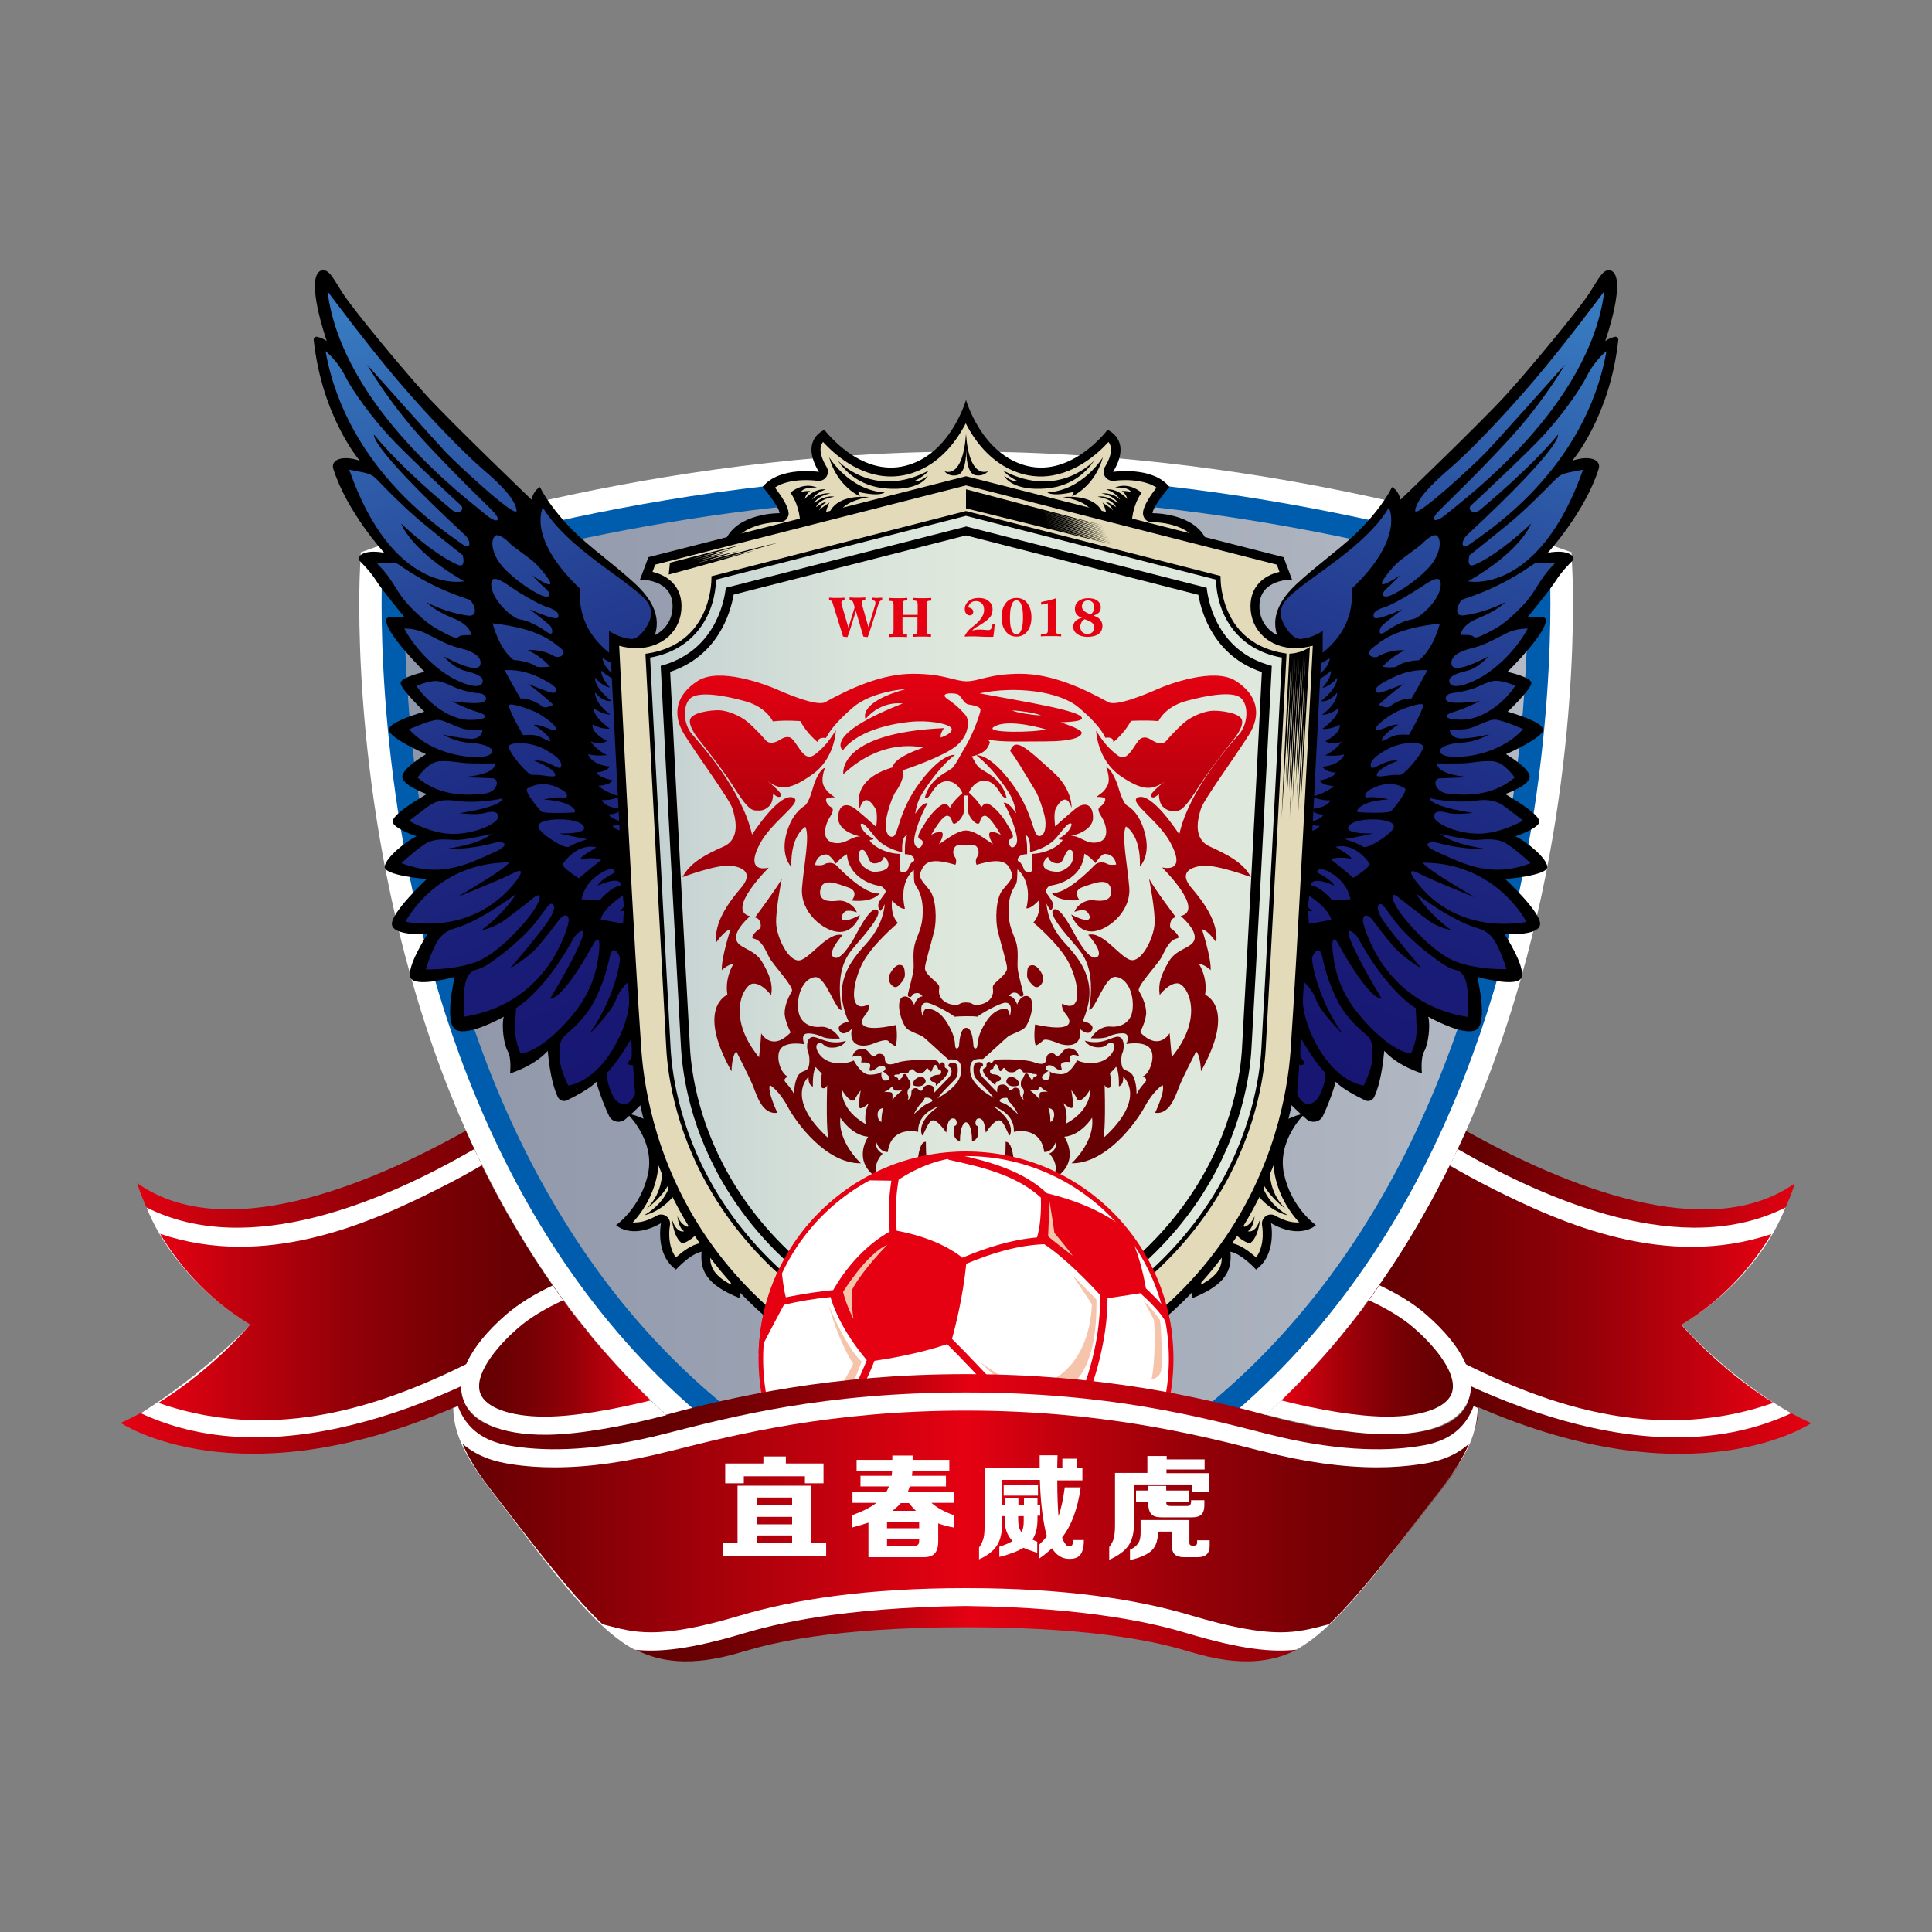 <svg version="1.1" xmlns="http://www.w3.org/2000/svg" xmlns:xlink="http://www.w3.org/1999/xlink" x="0px" y="0px"
	 viewBox="0 0 800 800" enable-background="new 0 0 800 800" xml:space="preserve">
<rect x="0" y="0" width="800" height="800" fill="#808080" stroke="none"/>
<g>
	<path fill="#FFFFFF" d="M397.3,654.1c-61.1-18.6-112.3-52.4-152-100.4c-31.6-38.2-56.1-85.5-72.6-140.4c-28-93-23.8-175-23.6-178.4
		l0.3-6.2l5.9-2.1C159.8,225,269.1,187,400,187c130.9,0,240.2,38,244.8,39.6l5.9,2.1l0.3,6.2c0.2,3.4,4.4,85.4-23.6,178.4
		c-16.6,54.9-41,102.2-72.6,140.4c-39.7,48-90.9,81.8-152,100.4L400,655L397.3,654.1z"/>
	<path fill="#005DAD" d="M641.7,235.5c0,0-110.8-39.1-241.7-39.1s-241.7,39.1-241.7,39.1S139.7,566,400,645.2
		C660.3,566,641.7,235.5,641.7,235.5z"/>
	<linearGradient id="SVGID_1_" gradientUnits="userSpaceOnUse" x1="167.392" y1="420.56" x2="632.601" y2="420.56">
		<stop  offset="0" style="stop-color:#8E96A9"/>
		<stop  offset="1" style="stop-color:#B3BAC4"/>
	</linearGradient>
	<path fill="url(#SVGID_1_)" d="M400,635.4c-56.4-17.7-103.6-49.2-140.4-93.6c-30-36.3-53.3-81.3-69.1-133.9
		c-22.8-75.5-23.4-144.9-23-165.7c24.7-7.9,121.9-36.6,232.5-36.6c110.6,0,207.9,28.7,232.5,36.6c0.4,20.8-0.3,90.6-23.2,166.2
		c-15.9,52.4-39.1,97.4-69.2,133.6C503.4,586.4,456.3,617.8,400,635.4z"/>
</g>
<g>
	<g>
		<path d="M220.1,206.9c0,0,0.6-3.7,3.5-5.2c2.7,5.6,9.1,13.9,16.3,20.5c7.2,6.6,19.7,15.7,25.5,21.9c5.8,6.2,11,15.9,0.6,27.1
			l4.8,180.2c0,0-3.7,5-11.9,12.1c-2.2,1.8-5.5,1.1-6.7-1.4c-1.6-3.4-3.7-8.4-5.3-14.2c0,0-1.8,2.7-12.1,7.7
			c-1.4,0.7-3.1,0.1-3.8-1.3c-1.3-2.7-3.2-8.2-4.2-19.2c0,0-4.3,5.6-15.6,9.4c0,0,0.7-6.2-0.9-9.1c-1.7-2.9-2.7-10.6-1.7-14.4
			c0,0-14.4,8.2-19.7,5.5c-5.3-2.6-0.6-22-0.6-22s-16.5,4.7-18.3,0.3c-1.9-4.3,7-18,7-18s-14,0.9-14.7-3.9s14.4-18.9,14.4-18.9
			s-17.7-1.4-17.4-5.1c0.3-3.7,8.8-10.6,13.2-12.6c0,0-10.1-3.4-9.9-6.2c0.2-2.8,8.7-8.1,14.1-11.3c0,0-9.8-3.4-10.1-7
			c-0.3-3.6,9.8-9.5,9.8-9.5s-15.5-6.8-15.4-10.2c0.2-3.4,14.7-7.4,14.7-7.4s-10.1-9.6-9.8-12s9.9-4.5,9.9-4.5s-17.2-16.9-15.8-21.9
			c0.5-1.6,7.6-0.6,7.6-0.6s-9.5-11.5-11.8-15.2c-2.3-3.7-5.9-7.3-7.1-8.5c-1.2-1.2,1.4-4.8,10.4-3.1c0,0-15.4-16.8-21.1-34.8
			c-1.1-3.9,4-5.7,11-3.3c0,0-15.6-18-19.1-50c-0.1-0.9,0.7-1.6,1.6-1.3c1.2,0.3,2.7,0.9,3.8,1.7c0,0-9.3-26.5-2.3-29.2
			c3.3-0.8,4.8,3.1,9.1,9.7s23.6,30,33.9,41.4S220.1,206.9,220.1,206.9z"/>
		<linearGradient id="SVGID_2_" gradientUnits="userSpaceOnUse" x1="146.046" y1="131.026" x2="265.97" y2="438.145">
			<stop  offset="0" style="stop-color:#377AC0"/>
			<stop  offset="8.500999e-02" style="stop-color:#336DB6"/>
			<stop  offset="0.356" style="stop-color:#274799"/>
			<stop  offset="0.608" style="stop-color:#1E2C84"/>
			<stop  offset="0.83" style="stop-color:#191C77"/>
			<stop  offset="1" style="stop-color:#171673"/>
		</linearGradient>
		<path fill="url(#SVGID_2_)" d="M258.1,240.6c10.5,7.7,11.1,9.7,11.5,13c0.4,3.3-4,10.7-7.9,11c-3.9,0.3-9.5-3.3-9.5-3.3v9
			c-10.9-8.8-12.5-18.8-12.1-26.6c-22.1-21.1-15.3-33.5-15.3-33.5C232.2,222.5,247.7,232.9,258.1,240.6z M200.4,212.5
			c5.8,5,7.2,2.9,4.1-0.4c-3.1-3.3-14.5-13.9-29.2-29.8C160.7,166.3,152,151,152,151s29,32.5,32.7,36.4c3.7,3.9,30,28.6,29.2,23.8
			c-0.8-4.8-6.6-10.6-14.1-17c-7.4-6.4-21.9-21.1-35.4-37s-28.8-36.6-28.8-36.6C141.7,168.8,194.7,207.5,200.4,212.5z M190.5,224.7
			c4.8,3.7,4.6-0.4,2.3-2.9C152,183.9,154.9,180,154.9,180c11.2,13.7,29.2,28.6,32.1,31c2.9,2.5,5.8,0,3.7-1.9
			c-2.1-1.9-23-21.3-29.8-28.8c-6.8-7.4-14.7-18-18-24.6c-3.3-6.6-8.1-10.3-8.1-10.3C143.7,195.3,185.8,221,190.5,224.7z
			 M192.2,240.7c-22.2-12.7-26.1-23.9-26.1-23.9c12.3,11.5,20.2,15.7,23.6,17.1s1.9-4,1.9-4s-13.2-10.4-19.1-15.5
			c-5.9-5.1-12.3-11.6-14.9-14.3s-3.4-3.7-7.3-4.5s-5.7-1.1-5.7-1.1C163,246.9,192.2,240.7,192.2,240.7z M170.1,251.5
			c6.7,6.9,9.9,8.5,14.1,10.7s5.1,2.2,5.8,1.4s5.1-0.6,5.1-0.6s0.1-4-7.4-7c-7.6-3-11.1-6.6-11.1-6.6c5.4,2.8,11.8,4.8,17.1,5.5
			s2.1-6.1,0.6-6.6c-18.3-5.9-28.2-14.1-29.8-14.9c-1.6-0.8-8.3,0-8.3,0C163.6,240.8,163.4,244.6,170.1,251.5z M189.6,281.9
			c8.6,3.9,10.3,1.7,10.3,0c0-1.7-2.3-2.9-7.2-4.1s-9-6-9-6c11.1,5.8,15.2,5.8,15.3,2.8s-3.4-5-8.5-6.2c-5.1-1.2-9.5-3.8-14.1-6.1
			c-4.6-2.3-9-2-9-2C172.1,269,181,278,189.6,281.9z M194.5,298.1c8,0,7.8-2,3.2-3.3s-10.6-4.4-10.6-4.4s8,1.1,11.8,0.6
			c3.8-0.5,2.5-3.7-0.3-3.9c-2.8-0.2-5.5-0.8-8.2-1.7c-2.7-0.8-6.6-3.3-9.8-3.4c-3.2-0.1-8.2,2-8.2,2
			C177.6,291.6,186.6,298.1,194.5,298.1z M196.3,313.5c6.5,0.2,7.6-1.6,7.6-2.6s-2.9-3-9.1-3.3c-6.2-0.3-11.3-3.4-11.3-3.4
			s6.1,1.4,11.1,1.7s5.2-3.6,5.2-3.6s-3,0.1-6.7-0.3s-9-4.1-12.2-3.9s-11.5,3.9-11.5,3.9C177.3,310.8,189.8,313.3,196.3,313.5z
			 M200.2,328.7c6.2-0.6,6.7-6.2,3.9-6.4c-2.8-0.2-12.9-0.5-12.9-0.5c14.7-0.9,13.9-5.7,13.9-5.7s-5.1,0.1-10,0
			c-5-0.1-8.1-1.2-13-0.9c-5,0.3-9.2,6.8-9.2,6.8C182.4,330.1,194,329.3,200.2,328.7z M188.7,345.3c9.5-0.4,17.7-4.7,17.6-7.1
			c-0.1-2.4-2.6-2.4-5.8-1.5c-3.3,0.9-10.2,0-10.2,0c18.7-2.9,17.8-6.1,17.8-6.1c-5.4,1.2-13,1.9-19.2,1c-6.3-0.9-9.2,0.5-12.3,2.8
			c-3.1,2.3-7.2,5.5-7.2,5.5S179.1,345.7,188.7,345.3z M203.8,353.3c8.8-3.8,4.3-5.2,1-4.3c-12,3.2-19.5,2.4-19.5,2.4
			c14.4-2.1,18.2-6.1,18.2-6.1s-11.2,2.7-15,2.5c-3.8-0.2-8.6-0.8-12.4,1.6s-9.9,8-9.9,8C182.9,364,195,357.1,203.8,353.3z
			 M209.7,369.4c3.9-3.9,9.6-11.3,2.9-7.9c-6.7,3.4-23.2,9.9-23.2,9.9c23.6-13.8,21.2-14.3,21.2-14.3c-30.5,0.2-42.7,24.6-42.7,24.6
			C192.7,385.6,205.7,373.3,209.7,369.4z M197,398.4c9.3-3.4,20.9-16.5,24.4-22c3.5-5.6,2-6.6,0-5c-2,1.7-7,5.5-11.9,9.2
			c-4.9,3.7-10.2,4.6-10.2,4.6c9.7-7.1,14.4-15,14.4-15c-8.9,6.4-14.9,10-20.7,12.5s-6.9,1.7-10.2,4.9c-3.3,3.2-6.5,13.8-6.5,13.8
			S187.7,401.8,197,398.4z M235.2,382.9c1.1-4.1-1.2-5.2-3.7-2c-2.5,3.2-5,6.7-8.9,11.2s-11.3,8.8-11.3,8.8s13.6-15.9,16.2-20.3
			c2.7-4.3,2.2-6,1.2-6.3c-0.9-0.3-1.3,0-5.5,5.8c-4.1,5.8-11.4,12.1-16.2,15.7s-6.7,4.9-10,5.8c-3.3,0.9-4.6,4.7-4.8,9.3
			s0,10.1,0,10.1C225.5,415.8,234.1,387,235.2,382.9z M239.3,417.4c6.3-8.6,8.2-17.2,8.8-24c0.6-6.8-1.6-4.2-2.6-2.1
			c-13.3,23.9-17.7,22.2-17.7,22.2c21.8-36.6,11.4-27.9,9.7-25c-12.3,22.5-23.8,28.9-23.8,28.9s-0.3,4.1-0.4,9
			c-0.1,4.9,2.3,9.8,2.3,9.8C222.7,435.6,233,426,239.3,417.4z M254.9,432.5c8.7-16,4.9-25.6,4.9-25.6s-3.3,2.8-4.9,7.4
			c-1.6,4.7-11.1,14.1-11.1,14.1c10.3-14.2,13-29.4,12.9-31.4c-0.1-2-3-6.4-4.2-0.9c-1.2,5.5-2.8,11.3-6.4,18.4
			c-3.6,7.1-9.8,12.2-12.2,14.3c-2.4,2.1-2.5,6-2.1,10.2s3.5,10.5,3.5,10.5S246.2,448.5,254.9,432.5z M261.4,430.1
			c0,0-5.9,10-9.8,13.9c-1.2,1.7,1.6,10.1,3.7,11.9c2.2,1.8,5,2.6,7.7-2.8c0,0-0.8-10.6-0.9-12.1c0,0-4,0.6-0.7-2.8
			C261.9,437.5,261.4,430.1,261.4,430.1z M258,370.8c0,0-7.7,4.6-9.3,9.9c0,0,4.8,1,9.3,1.7l0.3-5.2h-1.7c0,0,1.3-1,1.6-1.6
			C258.4,375.1,258,370.8,258,370.8z M248.5,372.6c0,0,4.4-5.3,8.8-6.1c-0.4-2.2-3.1-2.7-9.8,0.2c0,0,0.5-2,6.7-5.2
			c1.2-0.7-0.4-2.9-4.5-0.5c-4.1,2.3-7.7,5.7-8.9,11.4L248.5,372.6z M247,350.9c0,0-7.1-2.6-14,6.8c-0.9,1.2,6.7,6,6.7,6
			s5.1-4.4,9-7.4c1.2-0.9-5.2-1.3-7.9-0.5C240.7,355.6,238.6,355.7,247,350.9z M231.4,345.1c0,0,10.8,0.4,10.5-2.3
			s-7.2-4.1-13.7-3.3c-6.4,0.8-5.9,2.9-4,4.9c1.9,2,9.5,7.3,11.5,6.2c3.2-2,7.6-3.1,7.6-3.1C240.4,347.1,231.4,345.1,231.4,345.1z
			 M225.2,331.1c0,0,4.6-1.3,8.7-0.8c1.1,0.2,1.6-1.7-1.1-3.2c-2.7-1.6-8.3-4.2-14.4-0.6c-1.7,0.9,4.7,8.5,5.7,9.5
			s12.1,0.6,13.6,0.4S237.2,331.7,225.2,331.1z M232.2,317.7c0.7-1.4,0.1-3.7-6.2-7.2c-6.3-3.5-14.1-3.3-15.2-1.7
			c-1.1,1.7,7.6,12.2,9.6,12.1c3.6-0.4,9.3,1.4,9.5,0.2c0.3-2.8-8.7-6.1-8.7-6.1C226.3,314.2,231.5,319.2,232.2,317.7z M230.2,302
			c0.6-1.6-5.8-5.9-8.3-7.1c-2.5-1.2-11.3-4.4-11.2-2.7c0.4,2.9,5.9,12.2,5.9,12.2s2.9-0.3,5.2,0.1c2.3,0.4,6.3,3.3,6.1,2.1
			c-0.9-2.8-6.8-6.4-6.8-6.4C223.6,299.5,229.6,303.5,230.2,302z M208.9,277.5c0,0,5.3,9.6,6.7,11.8c2.5-0.5,7.3,1.7,8.7,3.1
			c1.4,1.4,4.8-0.6,4.8-0.6s-4.7-4.5-10.6-8.7c0,0,7.9,3.3,9.9,3.7c2,0.5,3.7-1.4-1.2-4.2S216.8,277.1,208.9,277.5z M204,258.1
			c0,0,2.5,10.6,8.7,15.2c3.3,0.2,7.1,1.1,9.2,2.6c0.6,0.5,4.3,0.4,5.8,0.1c0,0-2.8-3.7-9.1-6.8c0,0,5.4-0.7,11.1,2.6
			c1.6,0.9,5.9-0.7,2.2-3.6S222.9,260.3,204,258.1z M231.2,255.3c0.2-0.9-0.1-2.5-4.3-3.8c-4.3-1.3-13.5-7.1-15.6-8.6
			c-2.1-1.5-7-4.8-7.7-2.3c-1.6,6.3,8.1,15.2,11.4,15.8c3.3,0.5,7.4,2.4,11,5c3.6,2.6,2.8-0.7,2.1-1.9c-0.7-1.2-8.8-7.2-8.8-7.2
			C230.1,257,231,256.2,231.2,255.3z M227.9,241.4c-0.2-1.2-3.8-5.9-6.4-8.3c-2.6-2.4-9.4-6.9-10.6-8.3s-4.7-4.1-5.9-2.9
			c-2.3,2.1-1.1,8.5,4,13.7c5,5.1,11,9,14.9,10.8c3.9,1.8,4.6-0.4,2.1-2.6c-2.5-2.2-5.6-5.5-5.6-5.5
			C225.7,241.8,228,242.7,227.9,241.4z M259.5,277.6c0,0-3.1-0.9-10-5.1c0,0-0.3,4.4,8.2,9.3c0,0-2.9,1-8.7-4.1c0,0-0.6,2.3,3.5,7
			c0,0-2.8-0.3-6.1-4.1c0,0-0.6,3.9,6.7,9.6c0,0-2.9,1-6.7-3.5c0,0-0.5,4.1,6.3,9.2c0,0-3.2,0.1-7-2.8c0,0-0.4,3.4,6.8,8.6
			c0,0-3.1,0.5-7.1-1.7c0,0-1.1,3.1,5.9,6.8c0,0-2.5,1.9-6.7,0.2c0,0,1.8,3.3,6.8,5.7c0,0-4.7,0.5-7.9-0.4c0,0,1.1,4.3,9,5.1
			c0,0-1,2.2-5.5,2.4c0,0,0.4,2.1,6.7,3.3c0,0-0.9,2-5.9,2.3c0,0,3.3,3.1,8.9,4.3c0,0-2.8,1.8-7.5,1.6c0,0,0.8,3,7.9,3.6
			c0,0-0.5,2.2-5,2.3c0,0,0.3,2.2,7.3,3.3c0,0-1.9,1.3-5.7,1.4c0,0,0.3,2.1,7.5,2.9L259.5,277.6z"/>
	</g>
	<g>
		<path d="M579.9,206.9c0,0-0.6-3.7-3.5-5.2c-2.7,5.6-9.1,13.9-16.3,20.5c-7.2,6.6-19.7,15.7-25.5,21.9c-5.8,6.2-11,15.9-0.6,27.1
			l-4.8,180.2c0,0,3.7,5,11.9,12.1c2.2,1.8,5.5,1.1,6.7-1.4c1.6-3.4,3.7-8.4,5.3-14.2c0,0,1.8,2.7,12.1,7.7c1.4,0.7,3.1,0.1,3.8-1.3
			c1.3-2.7,3.2-8.2,4.2-19.2c0,0,4.3,5.6,15.6,9.4c0,0-0.7-6.2,0.9-9.1c1.7-2.9,2.7-10.6,1.7-14.4c0,0,14.4,8.2,19.7,5.5
			c5.3-2.6,0.6-22,0.6-22s16.5,4.7,18.3,0.3c1.9-4.3-7-18-7-18s14,0.9,14.7-3.9c0.8-4.8-14.4-18.9-14.4-18.9s17.7-1.4,17.4-5.1
			c-0.3-3.7-8.8-10.6-13.2-12.6c0,0,10.1-3.4,9.9-6.2s-8.7-8.1-14.1-11.3c0,0,9.8-3.4,10.1-7c0.3-3.6-9.8-9.5-9.8-9.5
			s15.5-6.8,15.4-10.2c-0.2-3.4-14.7-7.4-14.7-7.4s10.1-9.6,9.8-12s-9.9-4.5-9.9-4.5s17.2-16.9,15.8-21.9c-0.5-1.6-7.6-0.6-7.6-0.6
			s9.5-11.5,11.8-15.2c2.3-3.7,5.9-7.3,7.1-8.5s-1.4-4.8-10.4-3.1c0,0,15.4-16.8,21.1-34.8c1.1-3.9-4-5.7-11-3.3
			c0,0,15.6-18,19.1-50c0.1-0.9-0.7-1.6-1.6-1.3c-1.2,0.3-2.7,0.9-3.8,1.7c0,0,9.3-26.5,2.3-29.2c-3.3-0.8-4.8,3.1-9.1,9.7
			s-23.6,30-33.9,41.4S579.9,206.9,579.9,206.9z"/>
		
			<linearGradient id="SVGID_3_" gradientUnits="userSpaceOnUse" x1="146.046" y1="131.026" x2="265.97" y2="438.145" gradientTransform="matrix(-1 0 0 1 800 0)">
			<stop  offset="0" style="stop-color:#377AC0"/>
			<stop  offset="8.500999e-02" style="stop-color:#336DB6"/>
			<stop  offset="0.356" style="stop-color:#274799"/>
			<stop  offset="0.608" style="stop-color:#1E2C84"/>
			<stop  offset="0.83" style="stop-color:#191C77"/>
			<stop  offset="1" style="stop-color:#171673"/>
		</linearGradient>
		<path fill="url(#SVGID_3_)" d="M575.1,210.2c0,0,6.8,12.4-15.3,33.5c0.4,7.9-1.2,17.8-12.1,26.6v-9c0,0-5.6,3.6-9.5,3.3
			c-3.9-0.3-8.3-7.8-7.9-11c0.4-3.3,1-5.3,11.5-13C552.3,232.9,567.8,222.5,575.1,210.2z M664.3,120.6c0,0-15.3,20.7-28.8,36.6
			s-27.9,30.6-35.4,37c-7.4,6.4-13.2,12.2-14.1,17s25.5-19.9,29.2-23.8C619,183.5,648,151,648,151s-8.7,15.3-23.4,31.2
			s-26.1,26.5-29.2,29.8s-1.7,5.4,4.1,0.4S658.3,168.8,664.3,120.6z M665.2,145.4c0,0-4.8,3.7-8.1,10.3c-3.3,6.6-11.2,17.2-18,24.6
			s-27.7,26.9-29.8,28.8c-2.1,1.9,0.8,4.3,3.7,1.9c2.9-2.5,20.9-17.4,32.1-31c0,0,2.9,3.9-37.9,41.8c-2.3,2.5-2.5,6.6,2.3,2.9
			C614.2,221,656.3,195.3,665.2,145.4z M655.5,194.5c0,0-1.9,0.3-5.7,1.1c-3.9,0.8-4.7,1.9-7.3,4.5c-2.6,2.6-9,9.2-14.9,14.3
			c-5.9,5.1-19.1,15.5-19.1,15.5s-1.6,5.4,1.9,4s11.3-5.6,23.6-17.1c0,0-3.9,11.2-26.1,23.9C607.8,240.7,637,246.9,655.5,194.5z
			 M643.8,233.3c0,0-6.7-0.8-8.3,0c-1.6,0.8-11.5,9-29.8,14.9c-1.4,0.5-4.7,7.3,0.6,6.6s11.7-2.7,17.1-5.5c0,0-3.5,3.6-11.1,6.6
			s-7.4,7-7.4,7s4.3-0.2,5.1,0.6c0.7,0.8,1.7,0.7,5.8-1.4s7.3-3.7,14.1-10.7C636.6,244.6,636.4,240.8,643.8,233.3z M632.6,260.3
			c0,0-4.4-0.3-9,2c-4.6,2.3-9,4.9-14.1,6.1c-5.1,1.2-8.6,3.2-8.5,6.2c0.1,3,4.2,3,15.3-2.8c0,0-4,4.8-9,6s-7.2,2.5-7.2,4.1
			c0,1.7,1.8,3.9,10.3,0C619,278,627.9,269,632.6,260.3z M627.5,283.9c0,0-5-2.1-8.2-2c-3.2,0.1-7.1,2.6-9.8,3.4
			c-2.7,0.8-5.4,1.4-8.2,1.7s-4.1,3.4-0.3,3.9c3.8,0.5,11.8-0.6,11.8-0.6s-6,3.1-10.6,4.4s-4.8,3.3,3.2,3.3S622.4,291.6,627.5,283.9
			z M630.7,301.9c0,0-8.3-3.7-11.5-3.9c-3.2-0.2-8.5,3.5-12.2,3.9c-3.7,0.4-6.7,0.3-6.7,0.3s0.2,3.8,5.2,3.6s11.1-1.7,11.1-1.7
			s-5.1,3.1-11.3,3.4c-6.2,0.3-9.1,2.3-9.1,3.3s1,2.8,7.6,2.6C610.2,313.3,622.7,310.8,630.7,301.9z M627.2,322c0,0-4.2-6.5-9.2-6.8
			c-5-0.3-8.1,0.8-13,0.9c-5,0.1-10,0-10,0s-0.7,4.8,13.9,5.7c0,0-10.1,0.4-12.9,0.5c-2.8,0.2-2.3,5.7,3.9,6.4
			C606,329.3,617.6,330.1,627.2,322z M630.7,339.8c0,0-4.1-3.2-7.2-5.5s-6.1-3.6-12.3-2.8c-6.3,0.9-13.9,0.2-19.2-1
			c0,0-0.9,3.2,17.8,6.1c0,0-7,0.9-10.2,0c-3.3-0.9-5.7-0.9-5.8,1.5c-0.1,2.4,8.1,6.8,17.6,7.1S630.7,339.8,630.7,339.8z
			 M633.8,357.4c0,0-6.1-5.6-9.9-8s-8.6-1.9-12.4-1.6c-3.8,0.2-15-2.5-15-2.5s3.8,4,18.2,6.1c0,0-7.4,0.8-19.5-2.4
			c-3.3-0.8-7.8,0.5,1,4.3S617.1,364,633.8,357.4z M632.1,381.8c0,0-12.2-24.4-42.7-24.6c0,0-2.4,0.5,21.2,14.3
			c0,0-16.5-6.5-23.2-9.9s-1,3.9,2.9,7.9S607.3,385.6,632.1,381.8z M623.8,401.3c0,0-3.2-10.6-6.5-13.8c-3.3-3.2-4.4-2.4-10.2-4.9
			c-5.8-2.5-11.8-6.1-20.7-12.5c0,0,4.7,7.9,14.4,15c0,0-5.4-0.8-10.2-4.6c-4.9-3.7-9.9-7.6-11.9-9.2c-2-1.7-3.5-0.6,0,5
			c3.5,5.6,15.1,18.6,24.4,22S623.8,401.3,623.8,401.3z M607.7,421.1c0,0,0.2-5.5,0-10.1c-0.2-4.7-1.4-8.4-4.8-9.3
			c-3.3-0.9-5.2-2.2-10-5.8c-4.9-3.6-12.1-9.9-16.2-15.7c-4.1-5.8-4.6-6.1-5.5-5.8c-0.9,0.3-1.4,2,1.2,6.3
			c2.7,4.3,16.2,20.3,16.2,20.3s-7.3-4.3-11.3-8.8c-3.9-4.4-6.4-8-8.9-11.2s-4.9-2.2-3.7,2C565.9,387,574.5,415.8,607.7,421.1z
			 M584.3,436.2c0,0,2.4-5,2.3-9.8c-0.1-4.9-0.4-9-0.4-9s-11.5-6.4-23.8-28.9c-1.7-2.9-12.1-11.6,9.7,25c0,0-4.3,1.7-17.7-22.2
			c-1-2.2-3.2-4.8-2.6,2.1c0.6,6.8,2.5,15.4,8.8,24C567,426,577.3,435.6,584.3,436.2z M564.7,449.5c0,0,3.1-6.2,3.5-10.5
			s0.3-8.2-2.1-10.2c-2.4-2.1-8.6-7.1-12.2-14.3c-3.6-7.1-5.2-12.9-6.4-18.4c-1.2-5.5-4.1-1-4.2,0.9s2.6,17.2,12.9,31.4
			c0,0-9.5-9.4-11.1-14.1c-1.6-4.7-4.9-7.4-4.9-7.4s-3.8,9.5,4.9,25.6C553.8,448.5,564.7,449.5,564.7,449.5z M538.7,438.1
			c3.3,3.5-0.7,2.8-0.7,2.8c-0.1,1.5-0.9,12.1-0.9,12.1c2.7,5.4,5.5,4.6,7.7,2.8c2.2-1.8,5-10.2,3.7-11.9
			c-3.9-3.8-9.8-13.9-9.8-13.9S538.1,437.5,538.7,438.1z M541.8,375.7c0.2,0.5,1.6,1.6,1.6,1.6h-1.7l0.3,5.2
			c4.6-0.6,9.3-1.7,9.3-1.7c-1.7-5.4-9.3-9.9-9.3-9.9S541.6,375.1,541.8,375.7z M559.2,372.4c-1.2-5.7-4.8-9.1-8.9-11.4
			s-5.7-0.2-4.5,0.5c6.1,3.2,6.7,5.2,6.7,5.2c-6.7-2.9-9.4-2.3-9.8-0.2c4.4,0.8,8.8,6.1,8.8,6.1L559.2,372.4z M559.3,355.6
			c-2.7-0.8-9.1-0.4-7.9,0.5c3.9,3,9,7.4,9,7.4s7.6-4.7,6.7-6c-6.9-9.4-14-6.8-14-6.8C561.4,355.7,559.3,355.6,559.3,355.6z
			 M556.8,347.5c0,0,4.3,1.1,7.6,3.1c2,1.1,9.6-4.2,11.5-6.2c1.9-2,2.4-4-4-4.9c-6.4-0.8-13.3,0.6-13.7,3.3
			c-0.3,2.7,10.5,2.3,10.5,2.3S559.6,347.1,556.8,347.5z M562.4,336.3c1.4,0.2,12.5,0.6,13.6-0.4c1-1,7.3-8.6,5.7-9.5
			c-6.1-3.6-11.7-0.9-14.4,0.6c-2.7,1.6-2.3,3.4-1.1,3.2c4.1-0.5,8.7,0.8,8.7,0.8C562.8,331.7,561,336.1,562.4,336.3z M578.8,315
			c0,0-9,3.3-8.7,6.1c0.2,1.2,5.9-0.6,9.5-0.2c2.1,0.1,10.8-10.5,9.6-12.1c-1.1-1.7-8.9-1.9-15.2,1.7c-6.3,3.5-6.9,5.8-6.2,7.2
			C568.5,319.2,573.7,314.2,578.8,315z M578.9,300.1c0,0-5.9,3.6-6.8,6.4c-0.2,1.2,3.8-1.7,6.1-2.1c2.3-0.4,5.2-0.1,5.2-0.1
			s5.5-9.3,5.9-12.2c0.1-1.8-8.7,1.4-11.2,2.7c-2.5,1.2-8.9,5.6-8.3,7.1C570.4,303.5,576.4,299.5,578.9,300.1z M572.8,282.6
			c-5,2.8-3.3,4.7-1.2,4.2c2-0.5,9.9-3.7,9.9-3.7c-5.9,4.2-10.6,8.7-10.6,8.7s3.4,2,4.8,0.6s6.2-3.6,8.7-3.1
			c1.4-2.2,6.7-11.8,6.7-11.8C583.2,277.1,577.7,279.9,572.8,282.6z M568.3,268.3c-3.7,2.9,0.6,4.5,2.2,3.6
			c5.7-3.3,11.1-2.6,11.1-2.6c-6.3,3.1-9.1,6.8-9.1,6.8c1.4,0.3,5.2,0.4,5.8-0.1c2-1.6,5.9-2.5,9.2-2.6c6.2-4.7,8.7-15.2,8.7-15.2
			C577.1,260.3,572,265.4,568.3,268.3z M580.7,252.3c0,0-8.1,6.1-8.8,7.2s-1.6,4.5,2.1,1.9c3.6-2.6,7.8-4.5,11-5s13-9.5,11.4-15.8
			c-0.7-2.5-5.6,0.9-7.7,2.3s-11.3,7.3-15.6,8.6c-4.3,1.3-4.6,2.9-4.3,3.8C569,256.2,569.9,257,580.7,252.3z M579.7,238.3
			c0,0-3.1,3.3-5.6,5.5c-2.5,2.2-1.8,4.3,2.1,2.6c3.9-1.8,9.9-5.7,14.9-10.8c5-5.1,6.2-11.6,4-13.7c-1.2-1.2-4.7,1.6-5.9,2.9
			c-1.2,1.4-8,5.9-10.6,8.3c-2.6,2.4-6.3,7.1-6.4,8.3S574.3,241.8,579.7,238.3z M538.9,344.9c7.2-0.8,7.5-2.9,7.5-2.9
			c-3.8-0.1-5.7-1.4-5.7-1.4c7-1,7.3-3.3,7.3-3.3c-4.5-0.2-5-2.3-5-2.3c7-0.6,7.9-3.6,7.9-3.6c-4.7,0.2-7.5-1.6-7.5-1.6
			c5.6-1.2,8.9-4.3,8.9-4.3c-5-0.3-5.9-2.3-5.9-2.3c6.4-1.2,6.7-3.3,6.7-3.3c-4.4-0.2-5.5-2.4-5.5-2.4c7.9-0.8,9-5.1,9-5.1
			c-3.3,0.9-7.9,0.4-7.9,0.4c5-2.5,6.8-5.7,6.8-5.7c-4.2,1.8-6.7-0.2-6.7-0.2c7-3.7,5.9-6.8,5.9-6.8c-4,2.2-7.1,1.7-7.1,1.7
			c7.1-5.3,6.8-8.6,6.8-8.6c-3.8,2.9-7,2.8-7,2.8c6.8-5.1,6.3-9.2,6.3-9.2c-3.8,4.5-6.7,3.5-6.7,3.5c7.2-5.7,6.7-9.6,6.7-9.6
			c-3.3,3.8-6.1,4.1-6.1,4.1c4.1-4.7,3.5-7,3.5-7c-5.7,5.1-8.7,4.1-8.7,4.1c8.5-4.9,8.2-9.3,8.2-9.3c-6.9,4.1-10,5.1-10,5.1
			L538.9,344.9z"/>
	</g>
</g>
<g>
	<g>
		<g>
			<path d="M477.2,212.5c0.3-3.1,7-10.9,7-10.9c-7-8.7-23.3-6.2-23.3-6.2c8.1-13.3-2.3-17.4-2.3-17.4s-14.6,19.6-33.4,14.9
				c-18.8-4.7-25.2-27.3-25.2-27.3s-6.4,22.7-25.2,27.3c-18.8,4.7-33.4-14.9-33.4-14.9s-10.4,4-2.3,17.4c0,0-16.3-2.5-23.3,6.2
				c0,0,6.7,7.8,7,10.9c-5.1,0-22,1.7-23.6,15.7H400h100.7C499.2,214.2,482.2,212.5,477.2,212.5z"/>
			<path fill="#E3DAB9" d="M304.2,224.4c1.3-2.5,3.6-4.5,7-5.9c5.1-2.2,10.6-2.3,11.6-2.3c1.1,0,2.1-0.4,2.8-1.2
				c0.7-0.8,1.1-1.8,0.9-2.9c-0.3-2.8-3.1-6.9-5.6-10.2c3.9-2.7,9.6-3.1,12.9-3.1c2.7,0,4.7,0.3,4.7,0.3c0.2,0,0.4,0,0.6,0
				c1.2,0,2.4-0.6,3.1-1.7c0.8-1.2,0.8-2.8,0.1-4c-2.2-3.6-3-6.7-2.3-8.9c0.2-0.6,0.5-1.1,0.8-1.5c4.5,4.9,14.8,14.3,28.1,14.3
				c0,0,0,0,0,0c2.3,0,4.5-0.3,6.7-0.8c12.8-3.2,20.3-13.5,24.3-21.2c3.9,7.7,11.5,18,24.3,21.2c2.2,0.5,4.5,0.8,6.7,0.8
				c13.3,0,23.7-9.4,28.1-14.3c0.3,0.4,0.6,0.9,0.8,1.5c0.7,2.2-0.1,5.3-2.3,8.9c-0.8,1.2-0.7,2.8,0.1,4c0.7,1,1.9,1.7,3.1,1.7
				c0.2,0,0.4,0,0.6,0c0,0,1.9-0.3,4.7-0.3c3.4,0,9.1,0.5,12.9,3.1c-2.5,3.2-5.3,7.3-5.6,10.2c-0.1,1,0.2,2.1,0.9,2.9
				c0.7,0.8,1.7,1.2,2.8,1.2c1.6,0,14.4,0.3,18.6,8.2H304.2z"/>
		</g>
		<g>
			<path d="M259.8,461.2c0,0,11.6,11,8.5,25c-3.1,14.1-13.2,21.1-13.2,21.1s6.3,6.2,18.6-0.8c0,0-2.6,12.9,6.2,19.2
				c0,0,5.9-6.5,10.6-7.4c-0.6,7.4,1.5,13.5,15.7,19.2c0,0,0.3-23.4,5.6-35.2C311.7,502.4,276.1,462.6,259.8,461.2z"/>
			<path fill="#E3DAB9" d="M302.6,531.9c-8.4-4.5-8.8-8.7-8.4-13.2c0.1-1.2-0.4-2.3-1.2-3.1c-0.7-0.6-1.6-0.9-2.5-0.9
				c-0.2,0-0.5,0-0.7,0.1c-3.6,0.7-7.4,3.6-9.9,5.9c-4-5.3-2.5-13.2-2.5-13.3c0.3-1.4-0.3-2.9-1.5-3.8c-0.7-0.5-1.4-0.7-2.2-0.7
				c-0.6,0-1.3,0.2-1.8,0.5c-3.3,1.9-6.3,2.8-9.1,2.8c-0.3,0-0.5,0-0.8,0c3.5-3.8,8.1-10.2,10-19.1c1.5-6.8,0.1-12.8-2.1-17.6
				c4.7,3,11,7.8,19.4,15.6c8,7.5,15.1,14.9,18,18.2C304.1,512,303,524.6,302.6,531.9z"/>
		</g>
		<g>
			<path d="M540.2,461.2c0,0-11.6,11-8.5,25c3.1,14.1,13.2,21.1,13.2,21.1s-6.3,6.2-18.6-0.8c0,0,2.6,12.9-6.2,19.2
				c0,0-5.9-6.5-10.6-7.4c0.6,7.4-1.5,13.5-15.7,19.2c0,0-0.3-23.4-5.6-35.2C488.3,502.4,523.9,462.6,540.2,461.2z"/>
			<path fill="#E3DAB9" d="M497.4,531.9c8.4-4.5,8.8-8.7,8.4-13.2c-0.1-1.2,0.4-2.3,1.2-3.1c0.7-0.6,1.6-0.9,2.5-0.9
				c0.2,0,0.5,0,0.7,0.1c3.6,0.7,7.4,3.6,9.9,5.9c4-5.3,2.5-13.2,2.5-13.3c-0.3-1.4,0.3-2.9,1.5-3.8c0.7-0.5,1.4-0.7,2.2-0.7
				c0.6,0,1.3,0.2,1.8,0.5c3.3,1.9,6.3,2.8,9.1,2.8c0.3,0,0.5,0,0.8,0c-3.5-3.8-8.1-10.2-10-19.1c-1.5-6.8-0.1-12.8,2.1-17.6
				c-4.7,3-11,7.8-19.4,15.6c-8,7.5-15.1,14.9-18,18.2C495.9,512,497,524.6,497.4,531.9z"/>
		</g>
	</g>
	<g>
		<g>
			<path d="M327.3,204c0,0,6.4,8.3,3.1,20.1l10.6-4.6c0,0,0.4-8.1,2.5-11.4c0,0-3.6,2.2-4.4,3.3c0,0,0.9-2.3,3.3-3.6
				c0,0-1-0.3-4.5,2.2c0,0,0.9-3.3,7.6-4.3c0,0-3.3-1.1-8.4,2.6c0,0,1.2-2.9,6.8-4c0,0-4.6-0.6-7.7,2.6c0,0,1.5-2.9,5.7-4.2
				c0,0-4-1-8.7,3.9c0,0,0.4-2,2.3-3.3c0,0-2.9-0.1-3.9,0.6c0,0,0.4-2.3,6.6-2C338.2,201.8,333,199.3,327.3,204z"/>
			<path d="M346.8,190.6c0,0,14.7,16.5,37.9,4.2c0,0-2.6,3-6.4,4.5c0,0,2.4,0.5,5.9-2.3c0,0-2.4,5.7-14.9,5.4
				C356.7,202.2,350.2,195.5,346.8,190.6z"/>
			<path d="M343.3,189.3c0,0,8.2,13.7,23,14.6c0,0-1.8,1.9-10.8-0.2c0,0-0.3,1,0.8,1.9C356.3,205.6,346.8,201.8,343.3,189.3z"/>
			<path d="M343.1,213.6c0,0,0.9-8.9,16.8-7.8c0,0-10,1.3-12.3,6.4L343.1,213.6z"/>
			<path d="M472.7,204c0,0-6.4,8.3-3.1,20.1l-10.6-4.6c0,0-0.4-8.1-2.5-11.4c0,0,3.6,2.2,4.4,3.3c0,0-0.9-2.3-3.3-3.6
				c0,0,1-0.3,4.5,2.2c0,0-0.9-3.3-7.6-4.3c0,0,3.3-1.1,8.4,2.6c0,0-1.2-2.9-6.8-4c0,0,4.6-0.6,7.7,2.6c0,0-1.5-2.9-5.7-4.2
				c0,0,4-1,8.7,3.9c0,0-0.4-2-2.3-3.3c0,0,2.9-0.1,3.9,0.6c0,0-0.4-2.3-6.6-2C461.8,201.8,467,199.3,472.7,204z"/>
			<path d="M453.2,190.6c0,0-14.7,16.5-37.9,4.2c0,0,2.6,3,6.4,4.5c0,0-2.4,0.5-5.9-2.3c0,0,2.4,5.7,14.9,5.4
				C443.3,202.2,449.8,195.5,453.2,190.6z"/>
			<path d="M456.7,189.3c0,0-8.2,13.7-23,14.6c0,0,1.8,1.9,10.8-0.2c0,0,0.3,1-0.8,1.9C443.7,205.6,453.2,201.8,456.7,189.3z"/>
			<path d="M456.9,213.6c0,0-0.9-8.9-16.8-7.8c0,0,10,1.3,12.3,6.4L456.9,213.6z"/>
			<path d="M400,179.7c-1.4,19.3-8.9,15.4-8.9,15.4s1.4,2.3,5,1.7c3.6-0.5,4-7.3,4-11.3c0,4,0.4,10.8,4,11.3c3.6,0.5,5-1.7,5-1.7
				S401.4,199,400,179.7z"/>
		</g>
		<g>
			<path d="M273.3,475.9c0,0,4.5,15-5.6,24.6c0,0,7.4-5.1,10.2-12.3c0,0-0.5,8.7-11.1,15c0,0,9.7-1.6,15.8-13.6L273.3,475.9z"/>
			<path d="M278.2,504.7c0,0,0.7,8.1,4.4,10.2c0,0,6.1-1.7,8.8-8.8l-3.9-6.9c0,0-1.4,6.7-2.7,8.8c0,0-2.6-0.4-4.3-4.4
				c0,0,0.5,5.1,2.8,6.2C283.3,509.9,280,510.9,278.2,504.7z"/>
			<path d="M526.7,475.9c0,0-4.5,15,5.6,24.6c0,0-7.4-5.1-10.2-12.3c0,0,0.5,8.7,11.1,15c0,0-9.7-1.6-15.8-13.6L526.7,475.9z"/>
			<path d="M521.8,504.7c0,0-0.7,8.1-4.4,10.2c0,0-6.1-1.7-8.8-8.8l3.9-6.9c0,0,1.4,6.7,2.7,8.8c0,0,2.6-0.4,4.3-4.4
				c0,0-0.5,5.1-2.8,6.2C516.7,509.9,520,510.9,521.8,504.7z"/>
		</g>
	</g>
</g>
<g>
	<path d="M521.5,251c0-11.4,13.5-11,13.5-11l-3.5-9.3L400,197.2l-131.5,33.5L265,240c0,0,13.5-0.4,13.5,11
		c0,11.4-12.6,17.8-26.1,10.8c0,0,6.2,126.9,9.5,173.6c3.3,46.8,31.2,122.9,138.1,152.7c106.9-29.8,134.8-106,138.1-152.7
		c3.3-46.8,9.5-173.6,9.5-173.6C534.2,268.8,521.5,262.4,521.5,251z"/>
	<path fill="#E3DAB9" d="M400,584.2c-46.2-13.1-81.5-36-104.9-68.3c-22.9-31.6-28.3-64.2-29.5-80.8c-2.9-40.5-8-142.3-9.2-167.7
		c2.4,0.7,4.8,1,7.1,1c10.8,0,18.7-7.3,18.7-17.4c0-8.1-5.5-12.7-12-14.2l1.1-3L400,201l128.7,32.8l1.1,3c-6.5,1.5-12,6-12,14.2
		c0,10.1,7.9,17.4,18.7,17.4c2.3,0,4.7-0.4,7.1-1c-1.3,25.4-6.4,127.3-9.2,167.7c-1.2,16.6-6.6,49.2-29.5,80.8
		C481.5,548.2,446.2,571.1,400,584.2z"/>
	<path d="M400,570.1l-0.3-0.1c-109.8-34.9-122.5-112.7-123.8-135.7c-1.9-34.3-6.6-123.7-8.6-162.8l0-0.8l0.8-0.1
		c25.8-4,26.5-28.5,26.5-31.3l0-0.7L400,211.6l105.4,26.9l0,0.7c0,2.8,0.8,27.3,26.5,31.3l0.8,0.1l0,0.8
		c-2,39.3-6.7,128.7-8.6,162.8c-1.3,23-14.1,100.8-123.8,135.7L400,570.1z"/>
	<linearGradient id="SVGID_4_" gradientUnits="userSpaceOnUse" x1="269.688" y1="390.864" x2="531.317" y2="390.864">
		<stop  offset="0" style="stop-color:#C2D0D0"/>
		<stop  offset="6.795967e-02" style="stop-color:#C8D5D3"/>
		<stop  offset="0.313" style="stop-color:#D8E3DA"/>
		<stop  offset="0.5" style="stop-color:#DEE8DD"/>
	</linearGradient>
	<path fill="url(#SVGID_4_)" d="M269.2,272.3c2,39.6,6.6,127.9,8.5,162C279,457,291.6,533.6,400,568.2
		C508.4,533.6,521,457,522.3,434.3c1.9-33.9,6.6-122.3,8.5-162c-19.7-3.5-27-19.3-27.3-32.3L400,213.6L296.5,240
		C296.2,252.9,288.9,268.8,269.2,272.3z"/>
	<path d="M399.9,563.7c-45.5-14.8-78.6-38.6-98.6-70.7c-15.3-24.6-18.6-47.5-19.3-58.9c-1.8-32.5-6.3-116.6-8.4-158l0-0.4l0.4-0.1
		c21.7-6,25.8-25.9,26.5-31.9l0-0.3l99.6-25.4l99.6,25.4l0,0.3c0.7,6,4.7,26,26.5,31.9l0.4,0.1l0,0.4c-2.1,41.6-6.5,125.7-8.4,158
		c-1.2,21.8-13.4,95.7-117.9,129.7l-0.1,0L399.9,563.7z M514.3,433.8c1.8-31.8,6.1-113.2,8.2-155.5c-19.6-6.6-24.9-24.1-26.3-32
		L400,221.7l-96.2,24.5c-1.4,8-6.7,25.4-26.3,32c2.1,42.3,6.4,123.6,8.2,155.5c0.6,11.1,3.9,33.3,18.7,57.2
		c19.4,31.2,51.5,54.3,95.6,68.8C501.4,526.5,513.2,455,514.3,433.8z"/>
</g>
<linearGradient id="SVGID_5_" gradientUnits="userSpaceOnUse" x1="400" y1="277.804" x2="400" y2="491.566">
	<stop  offset="0" style="stop-color:#E50112"/>
	<stop  offset="0.219" style="stop-color:#BB010D"/>
	<stop  offset="0.45" style="stop-color:#950008"/>
	<stop  offset="0.665" style="stop-color:#7A0005"/>
	<stop  offset="0.855" style="stop-color:#6A0003"/>
	<stop  offset="1" style="stop-color:#640002"/>
</linearGradient>
<path fill="url(#SVGID_5_)" d="M416.7,447.9c-0.1-0.9,0.9-2.4,2.4-2c2.5,0.7,3,2.6,2.9,3.1c-0.1,0.5-1.2,0.9-2.6,0.8
	C417.9,449.7,416.8,448.8,416.7,447.9z M430.6,408.2c1.4-1.2,1.7-3.3,1.1-4.5c-0.6-1.2-2.4-4.5-4.7-4c-1.6,0.3-1.6,1.7-1.7,3.6
	c-0.2,1.9,0.9,3.1,1.9,4.2C428.1,408.5,429.2,409.4,430.6,408.2z M346.1,302.4c-3.3,5.3-5.5,7.5-8.5,9.9c-3,2.4-4.9,0.2-6.6-2.3
	c-1.8-2.5-2.7-4.3-4.1-4.7c-1.4-0.3-2.5,0.1-4.4,1.3c-2,1.2-4.2,1.3-5.3,0.1c-1-1.2-4.6-5.2-7.7-7.8c-3.1-2.6-8.3-4.7-11.7-4.8
	c-3.4-0.1-11.5,0.9-12.1,4c-0.6,3.1,3.9,8.4,3.9,8.4s9.1,11.3,14,19c4.9,7.8,7,10,9.3,10.1c2.3,0.1,3.4,0.1,5.4-1.6s1.8-5.5,1.8-5.5
	c0.8,0.9,2.3,2.2,3.3,1.1c1-1.1-5.8-6.3-5.8-6.3c5.1,3.7,9,4.3,18.6-2.5C345.8,314.2,346.1,302.4,346.1,302.4z M482.4,323.5
	c0,0-6.8,5.2-5.8,6.3c1,1.1,2.4-0.2,3.3-1.1c0,0-0.2,3.8,1.8,5.5s3.2,1.7,5.4,1.6c2.3-0.1,4.4-2.4,9.3-10.1c4.9-7.8,14-19,14-19
	s4.6-5.3,3.9-8.4c-0.6-3.1-8.7-4.1-12.1-4c-3.4,0.1-8.6,2.2-11.7,4.8c-3.1,2.6-6.6,6.5-7.7,7.8c-1,1.2-3.3,1.1-5.3-0.1
	c-2-1.2-3-1.7-4.4-1.3c-1.4,0.3-2.4,2.2-4.1,4.7c-1.8,2.5-3.6,4.7-6.6,2.3c-3-2.4-5.2-4.6-8.5-9.9c0,0,0.3,11.8,9.9,18.6
	C473.4,327.8,477.3,327.2,482.4,323.5z M372.8,407.4c0.9-1.1,2-2.3,1.9-4.2c-0.2-1.9-0.2-3.3-1.7-3.6c-2.3-0.5-4,2.8-4.7,4
	c-0.6,1.2-0.3,3.3,1.1,4.5C370.8,409.4,371.9,408.5,372.8,407.4z M380.9,445.9c-2.5,0.7-3,2.6-2.9,3.1c0.1,0.5,1.2,0.9,2.6,0.8
	c1.4-0.1,2.5-1,2.7-2C383.4,447,382.3,445.5,380.9,445.9z M493.4,367.7c4.8,5.6,11.3,14.3,10.2,22.5c0,0-3.3-5-5.9-5.4
	c0,0,3.9,11.8,3.6,16.9c0,0-2.6-2.5-4.8-2.5c0,0,3.7,5.6,2.5,12.7c0,0,13.2,5.1-1.7,31.7c0,0-0.2-6.7-2-8.2c0,0-5.6,10.7-7.1,14.7
	c-1.6,4-3.9,11.5-9.9,10.7c0,0,4.3-9,3.1-11.5c0,0-3.7,2.2-7.3,8.8c-3.6,6.7-16,23.7-30.4,23.6c0,0,9.8-8.8,8.5-18.9
	c0,0-4.5,7.3-11.5,7.9c0,0,16.6,23.8-40.6,23.8s-40.6-23.8-40.6-23.8c-7-0.6-11.5-7.9-11.5-7.9c-1.2,10.1,8.5,18.9,8.5,18.9
	c-14.4,0.2-26.9-16.9-30.4-23.6c-3.6-6.7-7.3-8.8-7.3-8.8c-1.2,2.5,3.1,11.5,3.1,11.5c-6.1,0.8-8.4-6.7-9.9-10.7
	c-1.6-4-7.1-14.7-7.1-14.7c-1.9,1.6-2,8.2-2,8.2c-14.9-26.5-1.7-31.7-1.7-31.7c-1.2-7.1,2.5-12.7,2.5-12.7c-2.2,0-4.8,2.5-4.8,2.5
	c-0.3-5.1,3.6-16.9,3.6-16.9c-2.6,0.5-5.9,5.4-5.9,5.4c-1.1-8.2,5.4-16.9,10.2-22.5c4.8-5.6,1.9-8.4-3.9-9.2
	c-5.7-0.8-20.3,4.7-20.3,4.7c3.3-6.2,9.9-9.5,17.1-12.7c7.1-3.3,4.8-11.8,3.6-15.7c-1.2-3.9-14.6-22-19.9-30.6
	c-5.3-8.5-3.4-16.6,5.6-22.3c9-5.7,28.1,1.6,32,3.3c3.9,1.7,17,7.4,20.6,5.6c10.7-5.9,23.6-11.8,36.5-11.8c12.9,0,17.1,3.1,22.2,3.1
	s9.3-3.1,22.2-3.1c12.9,0,25.8,5.9,36.5,11.8c3.6,1.8,16.8-3.9,20.6-5.6c3.9-1.7,23-9,32-3.3c9,5.7,10.9,13.8,5.6,22.3
	c-5.3,8.5-18.6,26.7-19.9,30.6c-1.2,3.9-3.6,12.4,3.6,15.7c7.1,3.3,13.8,6.5,17.1,12.7c0,0-14.6-5.4-20.3-4.7
	C491.6,359.3,488.6,362.1,493.4,367.7z M392.4,289.5c4.2,2.9,5.9,4.9,7.4,6.6c1.6,1.8,1.8,7.9-3.5,12.5
	c-5.3,4.7-22.6,10.4-22.6,10.4c1,2.2-0.9,6.1-2.6,8.5c-1.8,2.4-3.6,8.8-4.1,11.4c-0.5,2.6-0.4,7.6,2.4,7.6s2.1-9.9,11.5-22.5
	c9.4-12.5,14.5-11.4,14.5-11.4c-5.8,4.4-10.9,11.8-13.5,15.9c-2.6,4.1-2.9,8.5-2.9,8.5c3.2-5.2,5.1-4.4,5.1-4.4
	c-3.2,5.6-5.1,11.6-5.5,14.5c-0.4,2.9,1,4,2,4c0.9,0,2.5-2.8,0.6-3.5c-1.9-0.7-0.9-2.4,2-7c2.9-4.7,6.6-7.8,8-7.7
	c1.3,0.1,2.2,1.7,2.2,1.7c0.7-2.5,5.1-6.2,5.1-6.2s-1.7-4.6-6-4.9c-4.3-0.3-6.5,4.6-7.6,6c-1,1.4-2,1-2,1c2.3-9.1,10.5-10.9,12-13.1
	c1.6-2.3,2.4-4.1,5.2-8.8c2.8-4.8,5.9-13.1,5.9-14.7c0-1.4-3.3-1.9-5-2.2c-1.7-0.3-2.8-2.9-3.9-3.9
	C395.9,286.7,388.1,286.6,392.4,289.5z M400.8,335.5c0-2.5,0-6.1,0-6.1H400h-0.8c0,0,0,3.6,0,6.1c0,2.5-3,5.8-4.2,5.6
	c-1.2-0.2-0.4-2.8-2.6-3.3c-2.2-0.5-6.8,7.9-6.8,7.9s3.1-1.9,4.4-1c1.3,0.8-1.2,4.9-1.2,4.9c5-3.4,8.2-5.7,11.2-5.7
	s6.3,2.3,11.2,5.7c0,0-2.6-4-1.2-4.9c1.3-0.8,4.4,1,4.4,1s-4.7-8.4-6.8-7.9c-2.2,0.5-1.3,3.1-2.6,3.3
	C403.8,341.3,400.8,338,400.8,335.5z M415,368.7c2.6-3.3,5-5,3.7-7.8c-1.2-2.8-2.5-6.4-14.3-2.8c0,0-0.9-1.8,0.3-3.4
	c1.2-1.7,0.1-4.5-1.1-4.6c-1.3-0.1-3.6,0-3.6,0s-2.3-0.1-3.6,0c-1.3,0.1-2.4,2.9-1.1,4.6c1.2,1.6,0.3,3.4,0.3,3.4
	c-11.8-3.6-13,0-14.3,2.8c-1.2,2.8,1.1,4.4,3.7,7.8c2.6,3.3,3,12.1,1.8,17c-1.2,4.9-3.8,13.2-3.8,15.2c0,2,3,4.3,5,6.2
	c2,1.9,0,2.5,1.2,5.3c1.2,2.8,4.4,3.7,6.5,3.7c2.1,0,1.4-1,4.3-1s2.2,1,4.3,1c2.1,0,5.3-0.9,6.5-3.7c1.2-2.8-0.7-3.4,1.2-5.3
	c2-1.9,5-4.2,5-6.2c0-2-2.6-10.3-3.8-15.2C412,380.8,412.4,372,415,368.7z M416.4,415.2c-2-0.1-10.1,4.4-11.7,5.8
	c-0.9-0.2-2.8-0.2-4.7-0.2s-3.8,0.1-4.7,0.2c-1.6-1.4-9.8-5.9-11.7-5.8c-2.6,0.1-2.4,2.9-1.6,5.5c0,0,0.4-3.2,1.9-3.1
	c1.4,0.2,4.7,0.4,8,5.5c3.3,5.1,3.5,8.1,3.6,9.9s1.4,1.2,1.6,0.2c0.1-1,0.3-7.6,3-7.6s2.9,6.5,3,7.6c0.1,1,1.4,1.6,1.6-0.2
	s0.3-4.8,3.6-9.9c3.3-5.1,6.6-5.3,8-5.5c1.4-0.2,1.9,3.1,1.9,3.1C418.8,418.2,419,415.3,416.4,415.2z M372.7,353.6
	c0,0-0.4,6.4,0.1,7.1c0.5,0.7,2.8,0.5,3.2-0.7c0.4-1.2,1.2-3,2.2-3.3c0.9-0.3,0.5-3-3.5-3c0,0-0.2-6.1,0.9-7.8c0,0-2.4-0.2-2,7
	c0,0-7.3-1.3-11.3-6.4c-4-5.1-4.9-5.7-5.7-5.4c-0.9,0.2,0.9,4.3,4.8,6c0.7,0.3-0.1,0.7-1.1,0.7C359.2,347.7,363.9,353.3,372.7,353.6
	z M366,354.8c-0.5,2.2-2.8,2.7-3.8,2.7c-1,0-1.8-0.1-2.7-2.4c-0.9-2.3-1.6-3.3-2.6-3.2c-0.9,0.1-1.6,0.7-1.1,3.9
	c0.4,3.2,4.7,5.2,6.2,5.2c1.6,0,5.7-0.4,5.9-2.7C368.1,356,366,354.8,366,354.8z M343,471.3c0,0-1-3.1-0.5-22c0,0-0.4,1.6-1.8,1.3
	c-1.3-0.2-0.7-4.3-0.4-6.1c0,0-2.1-1.9-2.5-2.7c0,0-1.4,1.7-1.2,8.1c0,0-2-0.3-1.8-4C334.9,445.8,324.6,454.5,343,471.3z
	 M359.8,456.8c0,0-2.4,2.2-3.6,2.1c-1.2-0.1,0.2-7.4,0.2-7.4s-1.6,1.9-2.3,3.5c-0.7,1.7-3.1,0.4-5.5-3.8c0,0-0.9,8.2,9.9,14.3
	C358.5,465.4,357.5,460.9,359.8,456.8z M360.3,445c3.9-0.1,4.7-1.2,4.7-1.2s-0.3,2.1,0.5,3.2s4,0.1,2.3-1.6s-2.3-1.7-2.3-1.7
	s1-0.3,1.1-1c0.2-0.7-0.4-1.6-1.8-1.4c-1.4,0.2-2.7,2.1-4.2,2.1c-1.4,0,0.4-2-0.5-2.9s-3.5-0.5-3.5-0.5s0.5-2.3-0.3-2.7
	c-0.7-0.3-1.5-0.4-3.4,0.3c0,0,0.5-2.1,2.1-2.8c1.6-0.8,3.3-1,4.9,1.1c1.6,2.1,2.5,1.6,3,0.9c0.5-0.7,3.4-0.9,3.5,1.6
	c0.1,2.5,1.8,2.9,5.3,1.6c3.5-1.3,12.7-1.2,14.6-1.1c1.9,0.1,2.6,0.9,2.6,2c0,0,0.4-1.1,1.3-1s1.1,0.8,1,1.7
	c-0.1,0.9,1.8,0.9,1.5,1.9c-0.3,1-0.7,2.4-5.2,6.1c0,0,0.3-1.7-1-1.6c-1.2,0.1-2.8-2.6,2.2-3c1.5-0.1,1.3-2.4-0.2-2.2
	c0,0-1-4.3-2.5,0.2c-0.4,1.4-1.1,0.4-1.5-0.2c-0.4-0.6-0.9-0.6-1.2,0.2c-0.3,0.7-1,1.2-1.9,1.2c-0.8,0.1-2.1,0.1-2.9-1
	c-0.8-1.1-2.2,0.1-2.3,0.8c-0.1,0.8-3.1-0.3-4,0.9c0,0-2-0.1-1.9,0.5c0.1,0.6,1.6,0.7,1.6,1.3c0,0.7,0.9,0.6,1,0.1
	c0.1-0.5,0.6-0.1,0.8-1.2c0.3-1.1,1.3-1,1.6-0.6c0.3,0.5,0.8,2,1.3,2.4c0.5,0.4,0.7,2.7-0.1,3.2c-0.7,0.5-0.9,2-0.6,2.6
	c0.3,0.6,0.4,1.7-0.2,2.5c0,0,1.8-1.2,1.7-3.3c-0.1-2.2,2.3-2,2.6-1.6c0.3,0.4,1.6,1.6,2.1,0.2c0.5-1.3,1.6-1.9,2.9-1.7
	c1.4,0.2,1.9,1,1.8,3.2c0,0,3.9-4,5.9-6.1c2-2.1,1.4-4.1,0.4-4.6c-1-0.4,0-1.8,1.1-1.8s2.5,0.2,2.4,3.1c-0.1,2.9-0.5,3.2-2.4,5.1
	c-1.9,1.9-4.4,4.4-6,6.6c0,0,3.6-2.1,5.6-3.9c2-1.9,4.1-4,4.2-7.6s-1.1-4.9-5.3-4.6c-2.1-1.7-9.7-9-10.8-9.6c-1-0.6-5.1-2-6.4-3.2
	c-1.3-1.2-3.1-5.6-3.2-9c-0.1-3.4,1.1-4.3,2.6-4.3c1.4,0,3.2,1.9,3.6,3.6c0,0,1.1-3.6,3.5-3.6c0,0-1-1.6-2.4-1.4
	c-1.3,0.1-1.6,0.6-2.1,1.3c-0.5,0.7-1.7,0.3-1.6-0.6c0.1-0.9,2.2-8.2,2.4-10.7c0.2-2.6-0.6-7.1,0.8-11.3c1.4-4.1,2.9-6.3,3-12.2
	c0.1-5.9-1.6-8.9-2.5-10.4c-0.9-1.5-1.2-1.1-1.2-7.1c0,0-6.4,4.6-3.7,16.1c0,0-1.6,0.6-5.3-3.4c0,0-1,5.6,2.4,9.3
	c0,0-11.1,9.2-15,17.3c-3.9,8.1-5.6,20.8,3.1,16.3c0,0,0.7,1.7-1.8,4.7c-2.5,3-2.4,7.3,13,3.9c0,0,0.8,6.1-0.3,8.8
	c0,0-1.9-0.9-2.9-2.1c-1-1.1-4.9,0.5-7,1.3c-2.2,0.8-9.7,2-8.2-6.3c0,0-3.3,3.2-4.9,1c-1.6-2.2,0.9-3.5,3.6-4.1
	c0,0-3.8-7.6-2.6-14.9c1.2-7.3,5.4-12.4,9.7-17.1c4.3-4.7,7.2-10.1,7.9-16.7c0,0-0.7,1.7-1.8,2.9c0,0-1.9-1.5-0.3-4.2
	c1.6-2.7,3.1-3.5,2.1-4.6c-0.9-1.1-0.6-1.2-3.3-1.8c-2.7-0.5-11.7-3.6-12.4-12.9c0,0-2,0.9-4.6,3.9c0,0-2.4-3.8-4-3.8
	c-2.2,0.1-4.1,1.3-4.6,4.4c0,0,2.7,0.4,3.8-0.3c1.1-0.7,3.6-1.1,5.2,0.6c1.6,1.7,12,12.4,17.8,11.4c0,0-2.5,3.9-11.6,3
	c0,0,3.3-3.8-1.4-5.4c-4.7-1.6-10.6-4.2-11.6,0.8c-1,5,3.7,5.1,7,4.7c3.3-0.5,7.1,1.9,8.1,4.8c0,0-2.3-1-4.3-0.6
	c-2,0.4-5.1,7.3,5.6,1.7c0,0-2.3,7.2-8.6,7c-6.3-0.2-16.2-8-15.4-18.2c0.8-10.1,3.3-21.2,1.4-25.3c0,0-6.3,3.4-5.8,16.6
	c0,0-4.8-4.5-1.9-14.4c2.2-7.3,5.7-9.8,7.3-10.9c1.7-1,3.1-6,3.8-8.4c0.7-2.4,2.9-7.1,4.7-7.3c0,0-2,4.9-0.4,7.6
	c1.6,2.7,2,2.6,4.5,4.6c0,0-2.3-0.2-3.3,0.4c-1,0.5,0.2,2.8,1.7,3.6c1.5,0.9,0.5,2.6-0.8,4.7c-1.3,2.1-3.6,8.7,1.5,10
	c5.1,1.3,7.8-2.9,11.6-2.5c0,0-9.2-1.7-9.3-7.5c-0.2-5.8,3.5-6.9,7.3-3.8c3.8,3.1,8.4,7.3,8.4,7.3s0.9-5.7-0.4-7.7
	c-1.2-2-4.3-6.5-6.4,0c0,0-4.3-11.8,13.8-17c0,0-1.2-3.3,12.4-8.1c0,0-16.4-4.7-33,11c0,0-2.9-17.1,41.7-19.1c0,0-1.7,2.2-1.4,3.9
	c0,0,4.6-1.4,4.6-3.4c0-2-7.4-3.5-14.2-3.3c-6.7,0.2-24.2,2.8-30.9,12c0,0-8.5-6.3,24.8-19.4c0,0-8.6-1.5-15.4,6.4
	c0,0-3.6-6.8,16.8-12.4c0,0-14.1,0.8-22.1,7.7s-10.1,10.8-11.1,12.6c0,0-3.4-0.7-3.3,1.8c0,0-4.6-3.6-7.3-8.8c0,0-6-0.5-11.4,0.1
	c0,0-2.5-5.8-11.3-8.3c-8.8-2.5-19.6-4.3-22.9-1.2c-3.3,3.1-2.8,10.8,0.8,14.9c3.6,4.1,20.7,23,24.8,41.5c0,0,11.9-18.6,17.5-15.1
	c3,2.2-9.4,9.7-14.3,19c-4.9,9.3-0.8,10.8,3.7,9.8c0,0-18,17.7-7.7,20.1c0,0-6.3,5.2-5.8,9.3c0.5,4.1,7.3,3.9,10.7,9.5
	c3.3,5.6,4.6,9.3,3.8,13.9c0,0-3.8-5.2-7.6-4.8c-3.7,0.4-11.3,13.6,2.6,30.5c0,0,0.6-5,0.9-9.9c0,0,4.3,7.8,12.2-0.4
	c0,0-2.6-4.9-2.5-8.3s2-7.1,3-8.8c1-1.7-7.9-11-9.4-14c-1.6-3-2.9-7-6.6-7.8c-1.4-0.4,1.1-3.1,2.9-4.2c0.4-0.4,0.5-4.1-2.2-4.5
	c0,0,8.4-11.2,11.1-15.9c0,0-2.6,12.9-2.3,18.5c0.3,5.6,4.8,15.1,9.2,15.2c4.4,0.1,12-12.2,18.3-10.5c0,0-6.5,7.1-3.8,9.1
	c2.7,2,6.8-5.1,8.1-7c1.2-2,6.9-14.1,9.9-12.6c3,1.4-5.4,10.7-8.7,14.6c-3.3,3.9-8.6,9.3-5.9,26.9c-2.6,0.3-6.5-14-11-13.6
	c-4.5,0.5-7.6,6.5-7,13.3c0.6,6.8,6.7,7.6,9,7.3c2.3-0.3,5.7,0.8,8.3,4.8c0,0-5.2,0.4-7.3-0.7c-2.2-1.1-6.2-1.9-7.3-1
	c-1.5,1.1-0.1,4.1-0.1,4.1s-7.3-1.4-9.8,1.8c-2.5,3.2,0.1,10.6,3,11.6c0,0-2.2,0.8-1.2,2.1c0.9,1.2,2.7,2.9,3.8,5.4
	c0,0-0.3-3.2,0.9-6.5c1.1-3.3,3.1-2.9,4.4-4c1.3-1,1.1-5.7,0.5-6.8c-0.6-1-1.2-6.2,1.7-6.6c2.5-0.3,6.6,3.7,13.9,1.6
	c0,0-1.2,2.7-5.5,2.8s-3.5-2.4-5.8-1.8c-2.3,0.6-0.3,5.7,4,7.4c4.3,1.8,9.1,0.5,10.5-0.3C353.7,439.2,356.4,445.1,360.3,445z
	 M383.9,454.5c-1.8-0.1-0.7,0.5-1.6,1.4c-2.4,2.1-3.9,5.5-3.9,5.5c4.6-4.3,5.4-4.3,6.9-5C386.9,455.9,385.7,454.6,383.9,454.5z
	 M369.5,455.7c0.4-1.4,4.1-4.2,4.1-4.2s-3.2,0.3-3.4-0.1c-0.2-0.4-0.7-2-1.4-1c-0.7,0.9-2.7,1.8-2.7,1.8s2.7-0.2,3.2,0.3
	C369.8,453,369.5,455.7,369.5,455.7z M365.8,458.8c0,0-2.4,0.1-2.4,2.7c0,2.6,1.6,3.1,1.6,3.1S364.9,461.3,365.8,458.8z
	 M434.5,477.7c3.6-1.7,2.9-5.5,2.9-5.5c-1.6,5.3-5,4.8-5,4.8c-1.6-11.2-12.6-8.3-12.6-8.3c0.5-8.1-8.5-10.6-8.5-10.6
	c10,6.9,6.8,12.1,6.8,12.1c-1.2-1.3-2.4-6.3-4.5-6.3c-2.1,0-5.4,5.1-5.4,5.1c-0.5-4.2-1.2-5.9-2.9-5.9c-1.7,0-1.6,2.9-0.9,3
	c0.8,0.1,0.7,2.2,0.5,4c-0.2,1.9-2.4,2.6-2.4,2.6c0-6.8-1.9-8-2.5-8s-2.5,1.2-2.5,8c0,0-2.1-0.8-2.4-2.6c-0.2-1.9-0.3-4,0.5-4
	c0.8-0.1,0.9-3-0.9-3c-1.7,0-2.4,1.7-2.9,5.9c0,0-3.3-5.1-5.4-5.1c-2.1,0-3.3,5-4.5,6.3c0,0-3.2-5.2,6.8-12.1c0,0-8.9,2.6-8.5,10.6
	c0,0-11.1-2.9-12.6,8.3c0,0-3.4,0.5-5-4.8c0,0-0.6,3.8,2.9,5.5c0,0-4.6,4.3-2,9.1c0,0,8.6,3.7,16.3,5.1c0,0-1-19.4,3.6-19.1
	c0,0-0.1,5.9,0.7,12l15.8,4.1l15.8-4.1c0.8-6.1,0.7-12,0.7-12c4.6-0.2,3.6,19.1,3.6,19.1c7.7-1.4,16.3-5.1,16.3-5.1
	C439,482.1,434.5,477.7,434.5,477.7z M414.7,456.5c1.6,0.6,2.4,0.6,6.9,5c0,0-1.6-3.4-3.9-5.5c-0.8-0.9,0.2-1.6-1.6-1.4
	C414.3,454.6,413.1,455.9,414.7,456.5z M430.7,452.4c0.5-0.5,3.2-0.3,3.2-0.3s-2-0.8-2.7-1.8c-0.7-0.9-1.2,0.6-1.4,1
	c-0.2,0.4-3.4,0.1-3.4,0.1s3.7,2.8,4.1,4.2C430.5,455.7,430.2,453,430.7,452.4z M434.9,464.6c0,0,1.6-0.4,1.6-3.1
	c0-2.6-2.4-2.7-2.4-2.7C435.1,461.3,434.9,464.6,434.9,464.6z M451.4,451.1c-2.4,4.2-4.8,5.5-5.5,3.8c-0.7-1.7-2.3-3.5-2.3-3.5
	s1.4,7.3,0.2,7.4c-1.2,0.1-3.6-2.1-3.6-2.1c2.3,4.1,1.2,8.6,1.2,8.6C452.3,459.3,451.4,451.1,451.4,451.1z M465.1,445.8
	c0.2,3.7-1.8,4-1.8,4c0.2-6.4-1.2-8.1-1.2-8.1c-0.4,0.8-2.5,2.7-2.5,2.7c0.3,1.7,1,5.8-0.4,6.1c-1.3,0.2-1.8-1.3-1.8-1.3
	c0.5,18.9-0.5,22-0.5,22C475.4,454.5,465.1,445.8,465.1,445.8z M470.8,330.4c5.6-3.5,17.5,15.1,17.5,15.1
	c4.1-18.5,21.2-37.4,24.8-41.5c3.6-4.1,4.1-11.8,0.8-14.9c-3.3-3.1-14.1-1.2-22.9,1.2c-8.8,2.5-11.3,8.3-11.3,8.3
	c-5.4-0.5-11.4-0.1-11.4-0.1c-2.7,5.2-7.3,8.8-7.3,8.8c0.2-2.5-3.3-1.8-3.3-1.8c-0.9-1.9-3-5.8-11.1-12.6s-26.4-8.9-41-5.8
	c18.2,3.4,42.5,7.2,42.4,10.3c0,1.1-3.7,1.5-8.8,1.7c2.9,1,8.7,3,8.7,4.3c0,1.7-3.6,3.6-15.1,3.6c-10.1,0-18.5,0.4-23.7-0.8
	c0.2,0.4,0.5,0.7,0.8,1.1c-0.8,3.1-3,4.9-7.5,5.9c2.8,4.8,0.9,1.8,2.4,4c1.6,2.3,9.7,4,12,13.1c0,0-0.9,0.4-2-1
	c-1-1.4-3.2-6.3-7.6-6c-4.3,0.3-6,4.9-6,4.9s4.3,3.7,5.1,6.2c0,0,0.8-1.6,2.2-1.7c1.3-0.1,5.1,3,8,7.7c2.9,4.7,3.8,6.3,2,7
	c-1.9,0.7-0.3,3.5,0.6,3.5c0.9,0,2.4-1.1,2-4c-0.4-2.9-2.3-8.9-5.5-14.5c0,0,1.9-0.7,5.1,4.4c0,0-0.3-4.3-2.9-8.5
	c-2.6-4.1-7.7-11.1-13.5-15.5c0,0,5-1.3,14.4,11.2c9.4,12.5,8.8,22.2,11.6,22.2s2.9-5,2.4-7.6c-0.5-2.6-2.5-8.9-4.1-11.4
	c-5.7-9.3-8.2-13.7-10.3-16.2c2-5.9,6.4-1.6,18,8.9c7.9,7.2,7.4,14.6,7.4,14.6c-2.1-6.5-5.2-2.1-6.4,0c-1.2,2-0.4,7.7-0.4,7.7
	s4.6-4.2,8.4-7.3c3.8-3.1,7.4-2,7.3,3.8c-0.2,5.8-9.3,7.5-9.3,7.5c3.8-0.5,6.4,3.8,11.6,2.5c5.1-1.3,2.8-7.9,1.5-10
	c-1.3-2.1-2.3-3.8-0.8-4.7c1.5-0.9,2.7-3.1,1.7-3.6c-1-0.5-3.3-0.4-3.3-0.4c2.5-2,3-1.9,4.5-4.6c1.6-2.7-0.4-7.6-0.4-7.6
	c1.8,0.2,3.9,5,4.7,7.3c0.7,2.4,2.2,7.3,3.8,8.4c1.7,1,5.2,3.5,7.3,10.9c2.9,9.9-1.9,14.4-1.9,14.4c0.5-13.2-5.8-16.6-5.8-16.6
	c-1.9,4.1,0.6,15.2,1.4,25.3c0.8,10.1-9.1,18-15.4,18.2c-6.3,0.2-8.6-7-8.6-7c10.8,5.7,7.6-1.3,5.6-1.7c-2-0.4-4.3,0.6-4.3,0.6
	c1-2.9,4.8-5.3,8.1-4.8c3.3,0.5,8,0.3,7-4.7c-1-5-7-2.4-11.6-0.8c-4.7,1.6-1.4,5.4-1.4,5.4c-9.2,0.9-11.6-3-11.6-3
	c5.7,1,16.2-9.7,17.8-11.4c1.6-1.7,4.1-1.3,5.2-0.6c1.1,0.7,3.8,0.3,3.8,0.3c-0.5-3.1-2.4-4.3-4.6-4.4c-1.6-0.1-4,3.8-4,3.8
	c-2.6-3-4.6-3.9-4.6-3.9c-0.7,9.4-9.7,12.4-12.4,12.9c-2.7,0.5-2.4,0.6-3.3,1.8c-0.9,1.1,0.5,1.9,2.1,4.6c1.6,2.7-0.3,4.2-0.3,4.2
	c-1.1-1.2-1.8-2.9-1.8-2.9c0.6,6.5,3.5,12,7.9,16.7c4.3,4.7,8.5,9.7,9.7,17.1c1.2,7.3-2.6,14.9-2.6,14.9c2.7,0.6,5.2,2,3.6,4.1
	c-1.6,2.2-4.9-1-4.9-1c1.6,8.3-6,7.1-8.2,6.3c-2.2-0.8-6-2.5-7-1.3c-1,1.1-2.9,2.1-2.9,2.1c-1.1-2.7-0.3-8.8-0.3-8.8
	c15.4,3.4,15.5-0.9,13-3.9c-2.5-3-1.8-4.7-1.8-4.7c8.7,4.4,7-8.3,3.1-16.3c-3.9-8.1-15-17.3-15-17.3c3.4-3.7,2.4-9.3,2.4-9.3
	c-3.7,4-5.3,3.4-5.3,3.4c2.7-11.5-3.7-16.1-3.7-16.1c-0.1,6.1-0.4,5.7-1.2,7.1c-0.9,1.5-2.6,4.5-2.5,10.4c0.1,5.9,1.6,8.1,3,12.2
	c1.4,4.1,0.5,8.7,0.8,11.3c0.2,2.6,2.3,9.9,2.4,10.7c0.1,0.9-1,1.3-1.6,0.6c-0.5-0.7-0.8-1.2-2.1-1.3c-1.3-0.1-2.4,1.4-2.4,1.4
	c2.4,0,3.5,3.6,3.5,3.6c0.4-1.8,2.2-3.6,3.6-3.6c1.4,0,2.7,0.9,2.6,4.3c-0.1,3.4-1.9,7.8-3.2,9c-1.3,1.2-5.4,2.6-6.4,3.2
	c-1,0.6-8.7,8-10.8,9.6c-4.1-0.3-5.4,1-5.3,4.6s2.3,5.7,4.2,7.6c2,1.9,5.6,3.9,5.6,3.9c-1.6-2.2-4.1-4.8-6-6.6
	c-1.9-1.9-2.3-2.2-2.4-5.1c-0.1-2.9,1.2-3.1,2.4-3.1s2.2,1.3,1.1,1.8c-1,0.4-1.6,2.5,0.4,4.6c2,2.1,5.9,6.1,5.9,6.1
	c-0.1-2.2,0.4-3,1.8-3.2c1.4-0.2,2.4,0.4,2.9,1.7c0.5,1.3,1.8,0.2,2.1-0.2c0.3-0.4,2.6-0.5,2.6,1.6c-0.1,2.2,1.7,3.3,1.7,3.3
	c-0.6-0.8-0.5-1.9-0.2-2.5c0.3-0.6,0.2-2.2-0.6-2.6c-0.7-0.5-0.6-2.8-0.1-3.2c0.5-0.4,1-2,1.3-2.4c0.3-0.5,1.3-0.5,1.6,0.6
	c0.3,1.1,0.7,0.7,0.8,1.2c0.1,0.5,1,0.6,1-0.1c0-0.7,1.5-0.7,1.6-1.3c0.1-0.6-1.9-0.5-1.9-0.5c-0.9-1.2-3.9-0.1-4-0.9
	c-0.1-0.8-1.5-2-2.3-0.8c-0.8,1.1-2.1,1.1-2.9,1c-0.8-0.1-1.6-0.5-1.9-1.2c-0.3-0.7-0.8-0.8-1.2-0.2c-0.4,0.6-1.1,1.7-1.5,0.2
	c-1.4-4.6-2.5-0.2-2.5-0.2c-1.6-0.2-1.7,2-0.2,2.2c5,0.4,3.4,3.1,2.2,3c-1.2-0.1-1,1.6-1,1.6c-4.5-3.7-4.9-5.1-5.2-6.1
	c-0.3-1,1.6-1,1.5-1.9c-0.1-0.9,0.2-1.7,1-1.7s1.3,1,1.3,1c0-1.1,0.6-1.9,2.6-2c1.9-0.1,11.1-0.2,14.6,1.1c3.5,1.3,5.2,0.9,5.3-1.6
	c0.1-2.5,3-2.3,3.5-1.6c0.5,0.7,1.5,1.2,3-0.9c1.6-2.1,3.3-1.9,4.9-1.1c1.6,0.8,2.1,2.8,2.1,2.8c-1.9-0.8-2.7-0.7-3.4-0.3
	c-0.8,0.4-0.3,2.7-0.3,2.7s-2.5-0.5-3.5,0.5s0.9,2.9-0.5,2.9c-1.4,0-2.7-2-4.2-2.1c-1.4-0.2-2,0.7-1.8,1.4c0.2,0.7,1.1,1,1.1,1
	s-0.7,0.1-2.3,1.7s1.5,2.6,2.3,1.6s0.5-3.2,0.5-3.2s0.7,1.1,4.7,1.2c3.9,0.1,6.6-5.8,6.6-5.8c1.3,0.8,6.1,2.1,10.5,0.3
	c4.3-1.8,6.3-6.8,4-7.4c-2.3-0.6-1.6,1.9-5.8,1.8s-5.5-2.8-5.5-2.8c7.2,2.2,11.3-1.9,13.9-1.6c2.9,0.4,2.3,5.5,1.7,6.6
	c-0.6,1-0.9,5.7,0.5,6.8c1.3,1,3.3,0.7,4.4,4c1.1,3.3,0.9,6.5,0.9,6.5c1.1-2.5,2.9-4.2,3.8-5.4c0.9-1.2-1.2-2.1-1.2-2.1
	c2.9-1,5.5-8.4,3-11.6c-2.5-3.2-9.8-1.8-9.8-1.8s1.4-3.1-0.1-4.1c-1.1-0.8-5.2-0.1-7.3,1c-2.2,1.1-7.3,0.7-7.3,0.7
	c2.6-4,5.9-5.1,8.3-4.8c2.3,0.3,8.4-0.5,9-7.3c0.6-6.8-2.5-12.9-7-13.3c-4.5-0.5-8.5,13.9-11,13.6c2.7-17.6-2.6-23-5.9-26.9
	c-3.3-3.9-11.7-13.1-8.7-14.6c3-1.4,8.7,10.7,9.9,12.6c1.2,2,5.4,9,8.1,7c2.7-2-3.8-9.1-3.8-9.1c6.3-1.8,13.9,10.6,18.3,10.5
	c4.4-0.1,8.9-9.6,9.2-15.2c0.3-5.6-2.3-18.5-2.3-18.5c2.6,4.7,11.1,15.9,11.1,15.9c-2.7,0.4-2.6,4.1-2.2,4.5
	c1.8,1.2,4.3,3.9,2.9,4.2c-3.6,0.8-5,4.8-6.6,7.8c-1.6,3-10.5,12.3-9.4,14c1,1.7,2.9,5.4,3,8.8s-2.5,8.3-2.5,8.3
	c7.9,8.2,12.2,0.4,12.2,0.4c0.4,5,0.9,9.9,0.9,9.9c13.9-17,6.3-30.1,2.6-30.5c-3.7-0.4-7.6,4.8-7.6,4.8c-0.7-4.6,0.5-8.3,3.8-13.9
	c3.3-5.6,10.1-5.4,10.7-9.5c0.5-4.1-5.8-9.3-5.8-9.3c10.3-2.4-7.7-20.1-7.7-20.1c4.6,0.9,8.6-0.5,3.7-9.8
	C480.3,340.2,467.8,332.6,470.8,330.4z M425.3,353.7c-4,0-4.4,2.7-3.5,3c0.9,0.3,1.8,2.1,2.2,3.3c0.4,1.2,2.7,1.4,3.2,0.7
	c0.5-0.7,0.1-7.1,0.1-7.1c8.8-0.4,13.6-5.9,12.5-5.9c-1,0-1.8-0.4-1.1-0.7c3.8-1.7,5.6-5.7,4.8-6c-0.9-0.2-1.7,0.3-5.7,5.4
	c-4,5.1-11.3,6.4-11.3,6.4c0.4-7.2-2-7-2-7C425.5,347.7,425.3,353.7,425.3,353.7z M440.5,355.1c-0.9,2.3-1.7,2.4-2.7,2.4
	c-1,0-3.3-0.5-3.8-2.7c0,0-2.1,1.2-1.9,3.5c0.2,2.3,4.3,2.7,5.9,2.7c1.6,0,5.8-2,6.2-5.2c0.4-3.2-0.2-3.8-1.1-3.9
	C442.1,351.8,441.5,352.8,440.5,355.1z M411.5,301c-4.2,2.7,17.7,2.3,21.5,1C433,302,417.4,297.2,411.5,301z M425,295.6
	c2,0.3,4,0.6,6.1,0.6c-2-0.7-4-1.1-6-1.4c-2-0.3-4-0.6-6.1-0.6C420.9,294.9,422.9,295.3,425,295.6z"/>
<g>
	<circle fill="#E50112" cx="400" cy="562.7" r="85.9"/>
	<circle fill="#FFFFFF" cx="400" cy="562.7" r="84"/>
	<path fill="#E50112" d="M483.7,543.4c-0.2-0.3-0.4-0.5-0.6-0.8c-2.6-3.3-5.6-6.3-8.6-9.1c-2.6-15.1-7.3-23.4-7.3-23.4
		c-11-10.1-27.6-14.5-33.7-16c-9.7-9.1-23-12.9-35.8-15.8l1.2-1.3c-15.4,0.2-29.8,4.4-42.2,11.7l12.4,0.2c-1.1,7-1.4,14.1-0.7,21.1
		c-3.5,1.9-14.5,8.7-23.4,24.2c-2.7,0.3-5.5,0.6-8.2,1c-3.8,0.6-7.6,1.2-11.4,2c-1-3.9-1.6-8.9-1.9-13.5c-5.7,11.1-9,23.5-9.4,36.7
		c5.2-10.4,8.9-17,10.5-20.1c6.3-1.5,12.8-2.6,19.3-3.2c0.8,2.9,4.2,13.3,15,26.1c-0.5,1.3-1,2.6-1.6,3.9c-1.5,3.5-3.1,6.9-4.7,10.3
		c-0.8,1.7,1.8,3.2,2.6,1.5c1.7-3.6,3.4-7.2,5-10.8c0.6-1.5,1.3-3,1.9-4.6c5.4-0.8,18.2-2.9,30.1-6.9c6.4,6.3,12.5,13,18.8,19.5
		c1.3,1.4,3.4-0.7,2.1-2.1c-6.3-6.5-12.4-13.2-18.9-19.6c1.3-4.6,4.6-17.6,5.9-31.1c10.3-4.3,21.2-7.7,32.3-8.1
		c8.6,5.6,19.3,16.8,23.1,21c0.3,14.3-3,29-8.3,42.2c-0.7,1.8,2.2,2.6,2.9,0.8c2.9-7.3,5.1-15,6.6-22.8c1.2-6.2,1.9-12.5,1.9-18.8
		l13.6-2.1c3,2.7,5.9,5.5,8.4,8.7c2,2.6,3.5,5.5,4.7,8.4C484.9,549.5,484.4,546.4,483.7,543.4z M429.4,512.4
		c-10.6,0.9-21,4.2-30.9,8.4c-3.3-2.7-11.7-8.3-27.2-11.2c-0.7-7-0.4-14.2,0.8-21.1c1.9-1.3,9.8-6.5,20.3-8.6
		c0.2,0.2,0.4,0.3,0.7,0.4c13.3,2.9,27.6,6.2,37.9,15.6C431.3,505,430,510.4,429.4,512.4z"/>
	<g>
		<path fill="#F6C4AB" d="M367.4,515.5c0,0-10.2,10.2-14.6,18.6c0,0-0.3,6.8,0.6,12.1c0,0-2.8-5.3-4.3-11.2
			C349,535,359,518.9,367.4,515.5z"/>
		<path fill="#F6C4AB" d="M434.6,497.6c0,0,1.6,9.6,2,12.9c0,0,6.1,7.3,7.6,9.5c0,0-9.3-7.1-10.2-8.1L434.6,497.6z"/>
		<path fill="#F6C4AB" d="M473.5,538.7c0,0,3.6,6.1,4.2,7.8c0.6,1.7,0.8,16.9-0.9,24.8c0,0,3.6-0.8,4-3.9c0.5-3.1,0.2-17.1-0.5-20.8
			C480.3,546.6,477.1,541.7,473.5,538.7z"/>
		<path fill="#F6C4AB" d="M444,527.9l8.1,12.1c0,0,0.3,29.2-24.2,34.1l13.7,0.3c0,0,13-3.7,12.4-36.3L444,527.9z"/>
		<polygon fill="#F6C4AB" points="405.8,564 418.6,576 421.4,574.6 		"/>
		<path fill="#F6C4AB" d="M343.1,540.4c0,0,7.3,17.8,13.7,23.4l-4.5,11.5l-5.4,0.9c0,0,5.6-9.3,6.4-11.6
			C353.2,564.7,347.8,556.9,343.1,540.4z"/>
	</g>
</g>
<g>
	<path fill="#E50112" d="M343.5,247.5c0.7,0,1.2,0.1,1.7,0.1c0.5,0,0.9,0,1.2,0c0.5,0,1,0,1.5,0s1.1-0.1,1.8-0.1v1.1
		c-0.5,0-0.8,0.1-1,0.2c-0.2,0.1-0.3,0.3-0.3,0.6c0,0.1,0,0.2,0,0.4c0,0.1,0.1,0.3,0.1,0.5l2.8,9.6l2.6-8.4l-0.4-1.5
		c-0.2-0.6-0.4-1-0.6-1.2c-0.2-0.1-0.6-0.2-1.1-0.3v-1.1c0.7,0,1.3,0.1,1.8,0.1c0.5,0,0.9,0,1.3,0c0.5,0,1,0,1.6,0s1.2-0.1,1.8-0.1
		v1.1c-0.6,0-1,0.1-1.2,0.3c-0.2,0.1-0.3,0.4-0.3,0.7c0,0.1,0,0.2,0,0.3s0.1,0.3,0.1,0.4l2.7,9.5l2.8-9.3c0.1-0.2,0.1-0.4,0.1-0.5
		s0-0.3,0-0.4c0-0.3-0.1-0.5-0.3-0.7c-0.2-0.1-0.6-0.2-1.2-0.2v-1.1c0.1,0,0.2,0,0.4,0c0.9,0.1,1.5,0.1,1.8,0.1c0.2,0,0.7,0,1.4-0.1
		c0.3,0,0.5,0,0.7,0l0,1.1c-0.4,0-0.7,0.1-0.9,0.3s-0.4,0.4-0.5,0.8l-3.1,9.7c-0.2,0.6-0.4,1.3-0.7,2.1c-0.2,0.7-0.5,1.5-0.8,2.3
		l-1.8-0.2l-3.1-10.6l-2.3,7.4c-0.2,0.6-0.4,1.2-0.6,1.8c-0.2,0.5-0.4,1.1-0.6,1.6l-1.8-0.2l-4.3-13.8c-0.2-0.5-0.3-0.9-0.5-1
		c-0.2-0.1-0.5-0.2-1-0.2V247.5z"/>
	<path fill="#E50112" d="M368.1,247.6c0.8,0,1.4,0.1,2.1,0.1s1.2,0,1.7,0c0.5,0,1,0,1.7,0s1.3-0.1,2.1-0.1v1c-0.8,0-1.3,0.1-1.6,0.3
		s-0.3,0.6-0.3,1.4v4.3h6.2v-4c0-0.9-0.1-1.4-0.3-1.6c-0.2-0.2-0.7-0.3-1.5-0.4v-1c0.7,0,1.4,0.1,2,0.1s1.2,0,1.7,0c0.5,0,1,0,1.6,0
		c0.6,0,1.3-0.1,2.1-0.1v1.1c-0.8,0-1.3,0.1-1.6,0.3c-0.2,0.2-0.3,0.8-0.3,1.6v10.1c0,0.9,0.1,1.4,0.3,1.6c0.2,0.2,0.7,0.3,1.5,0.3
		v1.1c-0.8,0-1.5-0.1-2.1-0.1c-0.6,0-1.1,0-1.6,0c-0.4,0-1,0-1.6,0c-0.6,0-1.4,0.1-2.2,0.1v-1.1c0.8,0,1.3-0.1,1.6-0.3
		c0.2-0.2,0.3-0.8,0.3-1.6v-5h-6.2v5.1c0,0.9,0.1,1.4,0.3,1.6c0.2,0.2,0.7,0.3,1.6,0.3v1.1c-0.8,0-1.5-0.1-2.1-0.1
		c-0.6,0-1.1,0-1.6,0c-0.4,0-0.9,0-1.6,0c-0.6,0-1.4,0.1-2.2,0.1v-1.1c0.8,0,1.3-0.1,1.6-0.3c0.2-0.2,0.3-0.7,0.3-1.5v-10.5
		c0-0.7-0.1-1.1-0.3-1.3s-0.7-0.3-1.6-0.3V247.6z"/>
	<path fill="#E50112" d="M402.6,261.1c0.4-0.1,0.8-0.2,1.3-0.3c0.5-0.1,1-0.1,1.7-0.1c0.6,0,1.3,0,2.2,0.1s1.4,0.1,1.6,0.1
		c0.8,0,1.3-0.7,1.5-2c0-0.3,0.1-0.5,0.1-0.6h0.9c-0.1,0.7-0.1,1.4-0.2,2.3c-0.1,0.9-0.2,1.9-0.4,3.1c-0.4,0-0.7,0-1,0
		c-0.3,0-0.6,0-1,0c-0.8,0-1.9,0-3.4-0.1c-1.5-0.1-2.6-0.1-3.3-0.1c-0.5,0-0.9,0-1.4,0c-0.5,0-1,0.1-1.6,0.1l-0.2-0.2
		c0.4-0.7,0.8-1.4,1.3-2c0.5-0.6,1.1-1.2,1.8-1.7l0.4-0.3c3.1-2.4,4.6-4.7,4.6-6.8c0-1.2-0.3-2.1-0.9-2.7c-0.6-0.6-1.4-1-2.4-1
		c-0.9,0-1.6,0.2-2.2,0.7s-0.9,1.1-1.1,1.9c0.6,0.1,1.1,0.3,1.5,0.6c0.4,0.3,0.6,0.8,0.6,1.2c0,0.4-0.1,0.8-0.4,1.1
		c-0.3,0.3-0.6,0.4-1,0.4c-0.6,0-1.1-0.2-1.5-0.7c-0.4-0.5-0.6-1.1-0.6-1.8c0-1.4,0.5-2.5,1.6-3.4c1.1-0.9,2.4-1.3,4.1-1.3
		c1.8,0,3.2,0.4,4.2,1.3c1,0.8,1.6,2,1.6,3.4c0,1.2-0.3,2.3-1,3.2c-0.7,0.9-2.1,2-4.2,3.3c-0.1,0.1-0.3,0.2-0.6,0.4
		C403.7,259.9,402.9,260.6,402.6,261.1z"/>
	<path fill="#E50112" d="M420.9,247.6c1.9,0,3.4,0.7,4.5,2.2c1.1,1.5,1.7,3.4,1.7,5.8c0,2.4-0.6,4.3-1.7,5.8
		c-1.2,1.5-2.7,2.2-4.5,2.2c-1.9,0-3.3-0.7-4.5-2.2c-1.1-1.5-1.7-3.4-1.7-5.8c0-2.4,0.6-4.3,1.7-5.8
		C417.5,248.3,419,247.6,420.9,247.6z M420.9,248.6c-0.9,0-1.6,0.6-2,1.9c-0.5,1.2-0.7,3-0.7,5.4c0,2.2,0.2,3.9,0.7,5
		c0.4,1.1,1.1,1.7,2,1.7c0.9,0,1.6-0.6,2-1.8c0.5-1.2,0.7-2.9,0.7-5.1c0-2.4-0.2-4.1-0.7-5.3C422.5,249.2,421.8,248.6,420.9,248.6z"
		/>
	<path fill="#E50112" d="M437.3,247.7v13.3c0,0.7,0.1,1.2,0.3,1.3s0.6,0.2,1.3,0.2h0.5v1c-1.4-0.1-2.3-0.1-2.8-0.1
		c-0.5,0-0.9,0-1.1,0c-0.5,0-1.1,0-1.8,0c-0.7,0-1.6,0-2.7,0.1v-1h0.5c1.1,0,1.7-0.1,2-0.3c0.3-0.2,0.4-0.6,0.4-1.3v-11.1
		c-0.5,0.1-1,0.2-1.5,0.3c-0.5,0.1-0.9,0.2-1.3,0.3v-1.1c0.7-0.2,1.8-0.4,3.3-0.7C435.8,248.2,436.8,247.9,437.3,247.7z"/>
	<path fill="#E50112" d="M452.7,254.9c1.3,0.4,2.2,0.9,2.8,1.6c0.6,0.7,1,1.6,1,2.6c0,1.4-0.5,2.6-1.6,3.4c-1.1,0.8-2.6,1.2-4.6,1.2
		c-1.8,0-3.2-0.4-4.3-1.2c-1.1-0.8-1.6-1.8-1.6-3c0-0.9,0.3-1.7,0.9-2.3c0.6-0.6,1.5-1.1,2.7-1.4c-1-0.3-1.7-0.8-2.2-1.4
		c-0.5-0.6-0.7-1.4-0.7-2.3c0-1.3,0.5-2.4,1.5-3.2c1-0.8,2.3-1.2,4-1.2c1.6,0,2.9,0.3,3.8,1c0.9,0.7,1.4,1.6,1.4,2.9
		c0,0.8-0.3,1.5-0.8,2.1S453.6,254.6,452.7,254.9z M449.1,256.4c-0.5,0.3-1,0.7-1.3,1.3c-0.3,0.6-0.5,1.2-0.5,1.8
		c0,0.9,0.3,1.6,0.8,2.2c0.6,0.5,1.3,0.8,2.2,0.8c0.8,0,1.5-0.2,2-0.7s0.8-1.1,0.8-1.9c0-0.8-0.3-1.5-0.9-2
		C451.7,257.4,450.6,256.9,449.1,256.4z M451.6,254.4c0.5-0.3,0.8-0.7,1.1-1.2c0.2-0.5,0.4-1,0.4-1.7c0-0.9-0.2-1.6-0.7-2.1
		c-0.5-0.5-1.1-0.8-1.9-0.8c-0.7,0-1.3,0.2-1.8,0.7c-0.5,0.5-0.7,1.1-0.7,1.8c0,0.7,0.3,1.3,0.8,1.8
		C449.3,253.4,450.3,253.9,451.6,254.4z"/>
</g>
<g>
	<polygon points="443.7,220.9 433.8,218.3 443.3,220.7 460.2,224.8 443.4,220.3 433.5,217.7 443,220.1 459.9,224.2 443.1,219.7 
		433.3,217.1 442.8,219.5 459.6,223.6 442.8,219.1 433,216.5 442.5,218.9 459.3,223 442.5,218.5 432.7,215.9 442.2,218.3 459,222.4 
		442.3,217.9 432.4,215.3 441.9,217.7 458.7,221.8 442,217.3 432.1,214.7 441.6,217.1 458.4,221.2 441.7,216.7 431.8,214.1 
		441.3,216.5 458.1,220.6 441.4,216.1 431.5,213.5 441,215.9 457.8,220 441.1,215.5 431.2,212.9 440.7,215.3 457.5,219.4 
		440.8,214.9 431,212.3 440.4,214.7 457.2,218.8 440.5,214.3 430.7,211.7 440.1,214.1 456.9,218.2 440.2,213.7 430.4,211.1 
		439.8,213.5 456.6,217.6 439.9,213.1 423.1,208.7 400,202.6 400,210.5 426.8,217.1 443.6,221.3 460.5,225.4 	"/>
	<path d="M533.9,270.7l-1.5,30.6l-0.9,18.8l-0.8,18.8l1.2-18.8l1.1-18.8l1.8-30.5l-1.1,23.5l-0.7,15.2l-0.6,15.2l1-15.2l0.9-15.2
		l1.3-22.8l-1.3,25.9l-0.8,16.9l-0.7,16.9l1.1-16.9l1-16.9l1.5-26.4l-1.2,24.7l-0.8,16.1l-0.6,16.1l1.1-16l0.9-16.1l1.4-24.3
		l-1.5,29.7l-0.9,18.8l-0.8,18.8l1.2-18.8l1.1-18.8l1.7-29.4l-1.3,26.4l-0.8,17.3l-0.7,17.3l1.1-17.3l1-17.3l1.6-26.7l-1.1,23
		l-0.7,15.5l-0.6,15.5l1-15.5l0.9-15.5l1.4-23.7l-1.3,26l-0.8,16.7l-0.7,16.7l1.1-16.6l1-16.7l1.5-25.4l-1.4,28.9l-0.9,18.4
		l-0.8,18.4l1.2-18.4l1.1-18.4l0.9-16l-0.7,14.9l-0.8,17.7l-0.7,17.7l1.1-17.7l1-17.7l1.8-31.4C539.1,270.2,535.6,270.6,533.9,270.7
		z"/>
	<path d="M294.4,232.4c1.6-0.4,3.2-0.9,4.8-1.3l11.7-3.2c3.9-1.1,7.8-2.2,11.7-3.3c-3.9,0.9-7.9,1.9-11.8,2.9l-11.8,3
		c-3.6,0.9-7.2,1.9-10.8,2.8c0.9-0.3,1.8-0.5,2.7-0.8c2.5-0.7,5.1-1.4,7.6-2.2c2.5-0.7,5.1-1.5,7.6-2.2c-2.6,0.6-5.1,1.2-7.7,1.8
		c-2.6,0.6-5.1,1.2-7.7,1.9c-0.6,0.1-1.1,0.3-1.7,0.4c1.9-0.5,3.7-1.1,5.6-1.6c2.1-0.6,4.2-1.2,6.3-1.9c-2.2,0.5-4.3,1-6.4,1.5
		c-2.1,0.5-4.3,1-6.4,1.6c-0.8,0.2-1.6,0.4-2.3,0.6c1.1-0.3,2.2-0.6,3.3-0.9c2.3-0.6,4.6-1.3,6.9-2c2.3-0.7,4.6-1.3,6.8-2
		c-2.3,0.5-4.6,1.1-6.9,1.6c-2.3,0.6-4.6,1.1-6.9,1.7c-0.7,0.2-1.4,0.4-2.1,0.5c1.4-0.4,2.8-0.8,4.1-1.1c2.6-0.7,5.2-1.5,7.8-2.2
		c2.6-0.7,5.2-1.5,7.8-2.3c-2.7,0.6-5.3,1.2-7.9,1.9c-2.6,0.6-5.3,1.3-7.9,2c-4.5,1.1-9,2.3-13.4,3.4l-0.5,4.9
		c5.8-1.5,11.7-3.2,17.5-4.8c3.1-0.8,6.1-1.7,9.1-2.6c3-0.9,6.1-1.7,9.1-2.6c-3.1,0.7-6.1,1.5-9.2,2.2
		C300.3,230.9,297.3,231.7,294.4,232.4z"/>
</g>
<g>
	<linearGradient id="SVGID_6_" gradientUnits="userSpaceOnUse" x1="50" y1="578.231" x2="750" y2="578.231">
		<stop  offset="0" style="stop-color:#E50112"/>
		<stop  offset="6.958897e-02" style="stop-color:#BB010D"/>
		<stop  offset="0.143" style="stop-color:#950008"/>
		<stop  offset="0.211" style="stop-color:#7A0005"/>
		<stop  offset="0.272" style="stop-color:#6A0003"/>
		<stop  offset="0.318" style="stop-color:#640002"/>
		<stop  offset="0.345" style="stop-color:#6A0003"/>
		<stop  offset="0.38" style="stop-color:#7A0005"/>
		<stop  offset="0.42" style="stop-color:#950008"/>
		<stop  offset="0.462" style="stop-color:#BB010D"/>
		<stop  offset="0.503" style="stop-color:#E50112"/>
		<stop  offset="0.804" style="stop-color:#640002"/>
		<stop  offset="1" style="stop-color:#E50112"/>
	</linearGradient>
	<path fill="url(#SVGID_6_)" d="M750,589.3c-31.7-14.3-53.7-40.8-53.7-40.8c36.9-22.2,46.9-58.5,46.9-58.5
		c-36.1,25.5-95.8,0.8-136.1-21.7c-14,31.4-31.1,59.5-51.1,84c19.1,12.6,36.9,22.2,53.3,29.5c-0.6-0.3-1.1-0.5-1.7-0.7
		c-8.6,19.5-54.9,12.7-81,5.5C496.2,578.1,454.9,569,400,569s-96.2,9.1-126.6,17.5c-26.1,7.2-72.4,14-81-5.5
		c-0.6,0.3-1.1,0.5-1.7,0.7c16.4-7.3,34.2-16.9,53.3-29.5c-20-24.5-37.1-52.6-51.1-84c-40.3,22.6-100,47.3-136.1,21.7
		c0,0,9.9,36.3,46.9,58.5c0,0-22,26.5-53.7,40.8c0,0,48,32.7,138.5-6.6c-0.2,0.1-0.4,0.2-0.6,0.2c0.3,7.7,3.6,18.6,14.5,32.7
		c24.2,31.4,46.9,62.1,64.3,69.2c17.4,7.1,36,0.6,43.8-1.6c7.8-2.2,33.2-9.3,89.6-9.3s81.8,7.1,89.6,9.3c7.8,2.2,26.4,8.7,43.8,1.6
		s40-37.9,64.3-69.2c10.9-14.1,14.2-25,14.5-32.7c-0.2-0.1-0.4-0.2-0.6-0.3C702,622,750,589.3,750,589.3z"/>
	<g>
		<path fill="#FFFFFF" d="M196.4,475.8C159,497.5,103,521.4,60.7,500c5,13,18.3,33.6,43,48.5c0,0-18.3,19.7-45.4,36.7
			c57.9,27,131.9-5.8,181.5-38.3C223.2,525.8,208.7,502,196.4,475.8z"/>
		<path fill="#FFFFFF" d="M696.3,548.5c24.8-14.9,38-35.4,43-48.5c-42.3,21.4-98.3-2.6-135.7-24.2c-12.3,26.2-26.8,50-43.4,71.1
			c49.6,32.5,123.6,65.3,181.5,38.3C715,570.1,696.3,548.5,696.3,548.5z"/>
	</g>
	<g>
		<linearGradient id="SVGID_7_" gradientUnits="userSpaceOnUse" x1="65.678" y1="535.336" x2="235.228" y2="535.336">
			<stop  offset="0" style="stop-color:#E50112"/>
			<stop  offset="0.219" style="stop-color:#BB010D"/>
			<stop  offset="0.45" style="stop-color:#950008"/>
			<stop  offset="0.665" style="stop-color:#7A0005"/>
			<stop  offset="0.855" style="stop-color:#6A0003"/>
			<stop  offset="1" style="stop-color:#640002"/>
		</linearGradient>
		<path fill="url(#SVGID_7_)" d="M235.2,541c-9.6,6.3-20.7,12.9-32.9,19.2c-33.8,17.5-83,39.5-136.7,20.7c23-14.3,38-32.4,38-32.4
			c-18.5-11.1-30.2-25.7-37.3-37.6c43.5,14.7,86.3-4,115.7-18.9c6.2-3.1,12.1-6.3,17.5-9.5C210,503.7,221.9,523.2,235.2,541z"/>
		<linearGradient id="SVGID_8_" gradientUnits="userSpaceOnUse" x1="734.322" y1="535.336" x2="564.771" y2="535.336">
			<stop  offset="0" style="stop-color:#E50112"/>
			<stop  offset="0.219" style="stop-color:#BB010D"/>
			<stop  offset="0.45" style="stop-color:#950008"/>
			<stop  offset="0.665" style="stop-color:#7A0005"/>
			<stop  offset="0.855" style="stop-color:#6A0003"/>
			<stop  offset="1" style="stop-color:#640002"/>
		</linearGradient>
		<path fill="url(#SVGID_8_)" d="M734.3,580.9c-53.7,18.8-102.9-3.2-136.7-20.7c-12.2-6.3-23.3-12.9-32.9-19.2
			c13.3-17.8,25.2-37.3,35.6-58.4c5.5,3.2,11.4,6.4,17.5,9.5c29.4,14.8,72.2,33.5,115.7,18.9c-7.1,11.9-18.8,26.5-37.3,37.6
			C696.3,548.5,711.3,566.6,734.3,580.9z"/>
	</g>
	<g>
		<path fill="#FFFFFF" d="M269.4,579.9c-8.5-8.2-16.5-16.9-24.2-26.1c-4.1-5-8.1-10.1-12-15.4c-1.5-2-2.9-4.1-4.4-6.1
			c-7.4,3.5-14.1,7.6-19.3,12.1c-31,27-21.7,50,16.8,49.7c13.5-0.1,31.3-3.4,49.6-8.1C273.7,583.9,271.6,581.9,269.4,579.9z"/>
		<linearGradient id="SVGID_9_" gradientUnits="userSpaceOnUse" x1="269.439" y1="562.436" x2="198.395" y2="562.436">
			<stop  offset="0" style="stop-color:#E50112"/>
			<stop  offset="0.219" style="stop-color:#BB010D"/>
			<stop  offset="0.45" style="stop-color:#950008"/>
			<stop  offset="0.665" style="stop-color:#7A0005"/>
			<stop  offset="0.855" style="stop-color:#6A0003"/>
			<stop  offset="1" style="stop-color:#640002"/>
		</linearGradient>
		<path fill="url(#SVGID_9_)" d="M269.4,579.9c-16,3.9-31.4,6.6-43.2,6.7l-0.7,0c-14.2,0-24.4-3.7-26.6-9.6
			c-2.8-7.5,6.2-18.9,15.5-27c5-4.4,11.5-8.2,18.8-11.6c3.9,5.3,7.9,10.4,12,15.4C252.9,563,261,571.7,269.4,579.9z"/>
		<path fill="#FFFFFF" d="M590.5,544.3c-5.2-4.6-11.9-8.6-19.3-12.1c-1.4,2.1-2.9,4.1-4.4,6.1c-3.9,5.3-7.9,10.4-12,15.4
			c-7.6,9.2-15.7,18-24.2,26.1c-2.1,2.1-4.3,4.1-6.4,6c18.2,4.7,36.1,8,49.6,8.1C612.2,594.3,621.5,571.3,590.5,544.3z"/>
		<linearGradient id="SVGID_10_" gradientUnits="userSpaceOnUse" x1="530.561" y1="562.436" x2="601.605" y2="562.436">
			<stop  offset="0" style="stop-color:#E50112"/>
			<stop  offset="0.219" style="stop-color:#BB010D"/>
			<stop  offset="0.45" style="stop-color:#950008"/>
			<stop  offset="0.665" style="stop-color:#7A0005"/>
			<stop  offset="0.855" style="stop-color:#6A0003"/>
			<stop  offset="1" style="stop-color:#640002"/>
		</linearGradient>
		<path fill="url(#SVGID_10_)" d="M601.1,577c-2.2,5.9-12.4,9.6-26.6,9.6l-0.7,0c-11.8-0.1-27.2-2.7-43.2-6.7
			c8.5-8.2,16.5-16.9,24.2-26.1c4.1-5,8.1-10.1,12-15.4c7.3,3.4,13.8,7.2,18.8,11.6C594.9,558.1,603.9,569.5,601.1,577z"/>
	</g>
	<path fill="#FFFFFF" d="M610.2,582.2c-4.8,13-15.8,15.6-23.2,16.7c-14.3,2.2-34.8,1.9-62.5-5.2c-27.8-7.1-65.7-17.1-124.6-17.1
		s-96.8,10-124.6,17.1c-27.7,7.1-48.2,7.4-62.5,5.2c-7.3-1.1-18.4-3.7-23.2-16.7c-0.6,0.3-1.2,0.5-1.9,0.8c0,8.6,3.6,18.6,14.5,32.7
		c22.5,29.2,42.5,58,60.6,67.4c9.9,1.1,22.6,0,45.6-6.9c11.5-3.4,39.3-10.6,91.4-11.2c52.1,0.6,79.9,7.7,91.4,11.2
		c23,6.9,35.7,8,45.6,6.9c17.7-9.6,38-38.2,60.6-67.4c10.9-14.1,14.2-22.7,14.5-32.7C611.5,582.8,610.8,582.5,610.2,582.2z"/>
	<linearGradient id="SVGID_11_" gradientUnits="userSpaceOnUse" x1="191.58" y1="630.055" x2="608.42" y2="630.055">
		<stop  offset="0" style="stop-color:#640002"/>
		<stop  offset="0.5" style="stop-color:#E50112"/>
		<stop  offset="0.609" style="stop-color:#BB010D"/>
		<stop  offset="0.725" style="stop-color:#950008"/>
		<stop  offset="0.833" style="stop-color:#7A0005"/>
		<stop  offset="0.927" style="stop-color:#6A0003"/>
		<stop  offset="1" style="stop-color:#640002"/>
	</linearGradient>
	<path fill="url(#SVGID_11_)" d="M588.2,606.3c-5.5,0.8-11.5,1.3-17.8,1.3c-14.4,0-30.4-2.2-47.7-6.7l-1.7-0.4
		c-25.9-6.6-65.6-16.4-121-16.4s-95.1,9.8-121,16.4l-1.7,0.4c-17.2,4.4-33.3,6.7-47.7,6.7c-6.3,0-12.2-0.4-17.8-1.3
		c-6.1-0.9-13.8-2.8-20.3-8.5c2.2,5.2,5.7,11.2,10.8,17.8c16.9,21.9,33,43.4,47.1,56.9c0.3,0.1,0.7,0.2,1,0.3
		c6.5,1.7,11.7,3.1,19.2,3.1c9.2,0,20.9-2.2,36.7-6.9c22.5-6.7,52.6-11.4,93.6-11.4s71,4.6,93.6,11.4c15.8,4.7,27.5,6.9,36.7,6.9
		c7.4,0,12.6-1.4,19.2-3.1c0.3-0.1,0.7-0.2,1-0.3c14.1-13.5,30.2-35,47.1-56.9c5.1-6.7,8.6-12.6,10.8-17.8
		C601.9,603.6,594.3,605.4,588.2,606.3z"/>
</g>
<g>
	<path fill="#FFFFFF" d="M342.1,638.9v5.3h-42.7v-5.3h6v-23.7H336v23.7H342.1z M341,606v8.2h-7.7v-2.9H308v2.9h-7.7V606h15.8v-2.9
		h9.3v2.9H341z M313.3,620.1v3.2H328v-3.2H313.3z M313.3,628.1v3.1H328v-3.1H313.3z M313.3,635.8v3.1H328v-3.1H313.3z"/>
	<path fill="#FFFFFF" d="M359.6,644.9v-14.4c-2.5,0.8-4.7,1.5-6.7,2v-5.1c4.4-1.6,7.7-3.3,10-5.1H353v-4.7h14.1
		c0.4-0.7,0.7-1.4,1-2.1h-11.8v-4.4h12.9c0.1-0.4,0.1-1,0.2-1.9h-14.7v-4.7h14.8v-1.8h8.4v1.8h15.2v4.7h-15.3c0,0.5-0.1,1.1-0.2,1.9
		h14.1v4.4h-15c-0.3,0.8-0.5,1.5-0.7,2.1h18.9v4.7h-9.2c2.1,1.9,5.1,3.6,9.2,5.1v5.1c-2.4-0.4-4.5-1-6.4-1.7v7.3
		c0,2.4-0.5,4.1-1.4,5.1c-1,1.1-2.5,1.6-4.6,1.6H359.6z M367.3,630.3v2.5h13.3v-2.5H367.3z M380.6,637.7v-0.3h-13.3v2.8h11.2
		c0.8,0,1.3-0.2,1.6-0.6C380.5,639.3,380.6,638.7,380.6,637.7z M373,622.4c-1,1.2-2.2,2.2-3.5,3.2h9.8c-1-0.9-2-2-2.9-3.2H373z"/>
	<path fill="#FFFFFF" d="M413.7,640.5c2.2-0.7,4.1-1.5,5.6-2.4c-1.2-1.2-2-2.5-2.6-4.2c-0.5-1.5-0.7-3.4-0.7-5.6v-0.5h-1v2.4
		c0,4.2-0.7,7.4-2.1,9.6c-1.4,2.3-3.9,4.3-7.5,5.9v-4.9c1-1.4,1.6-2.8,1.9-4.1c0.3-1.2,0.4-2.9,0.4-5.3v-23.7h22.8v-5.1h7.4
		c-0.1,2.4-0.1,4.1-0.1,5.1h2.1V604h5.9v3.8h2.4v5.2h-10.4c0,6.2,0.2,11.2,0.5,14.8c1.1-3,1.9-6.9,2.6-11.9h6.6
		c-1.3,9-3.9,15.9-7.7,20.7c0.4,1.3,0.9,2.2,1.5,2.9c0.5,0.6,1,0.9,1.5,0.8c0.6,0,1-0.2,1.2-0.6c0.2-0.4,0.3-1,0.3-2h4.5
		c0,2.8-0.5,4.9-1.5,6.1c-0.9,1.2-2.4,1.7-4.5,1.7c-3,0-5.4-1.5-7.2-4.4c-1.6,1.5-3.3,2.9-5.2,4.2v-5.8c1.3-1.3,2.4-2.4,3.1-3.4
		c-0.3-0.9-0.5-1.8-0.7-2.7c-1.2-5.6-2-12.5-2.2-20.6h-15.6v10.4h1v-2.8h5.7v2.8h2.3v-2.8h5.6v2.8h1.1v4.4h-1.1v1.3
		c0,3.7-0.7,6.5-2.1,8.6c0.6,0.3,1.2,0.6,2,0.9v4.6c-2.5-0.8-4.4-1.5-5.7-2.1c-2.3,1.4-5.6,2.7-10,3.8V640.5z M415.6,619.3v-4.4
		h14.2v4.4H415.6z M423,634.5c0.6-1.2,0.9-2.7,0.9-4.4v-2.3h-2.3v1.3C421.6,631.4,422,633.2,423,634.5z"/>
	<path fill="#FFFFFF" d="M469.6,614.5v15.8c0,4.1-0.7,7.2-2.2,9.5c-1.5,2.3-4.2,4.3-8.1,6.1v-5.3c0.9-1.2,1.6-2.4,1.9-3.7
		c0.3-1.2,0.5-3,0.5-5.2v-21.8h13.4v-7h8v1.4h15.7v4.2H483v1.5h17.5v7.6h-7v-2.9H469.6z M492.5,638.8c0,0.4,0.1,0.7,0.3,0.9
		s0.5,0.3,1,0.3h0.7c0.8,0,1.2-0.4,1.2-1.3v-0.9h5.2v2.2c0,1.6-0.4,2.8-1.2,3.6c-0.8,0.8-2.1,1.2-3.8,1.2h-5.7c-1.7,0-3-0.4-3.8-1.2
		c-0.8-0.8-1.2-2.1-1.2-3.8v-5.6h-5.7c0,3.4-0.8,6-2.5,7.7c-1.7,1.7-4.7,3.1-9.1,4.1v-4.3c1.6-0.7,2.7-1.6,3.4-2.7
		c0.7-1,1-2.4,1-4.3v-5.3h20.2V638.8z M470.4,621.9v-4.7h5v-1.9h7.5v1.9h9.4v4.7h-9.4c0,0.7,0.2,1.2,0.5,1.4
		c0.3,0.2,0.8,0.3,1.5,0.3h6.5c0.7,0,1.1-0.1,1.4-0.4c0.2-0.3,0.4-0.8,0.4-1.5v-0.5h5.5v2.1c0,1.7-0.4,3-1.2,3.8
		c-0.8,0.8-2.1,1.2-3.8,1.2h-12.8c-1.9,0-3.3-0.4-4.1-1.3c-0.8-0.8-1.3-2.2-1.3-4.1v-1H470.4z"/>
</g>
<g>
</g>
<g>
</g>
<g>
</g>
<g>
</g>
<g>
</g>
<g>
</g>
<g>
</g>
<g>
</g>
<g>
</g>
<g>
</g>
<g>
</g>
</svg>
